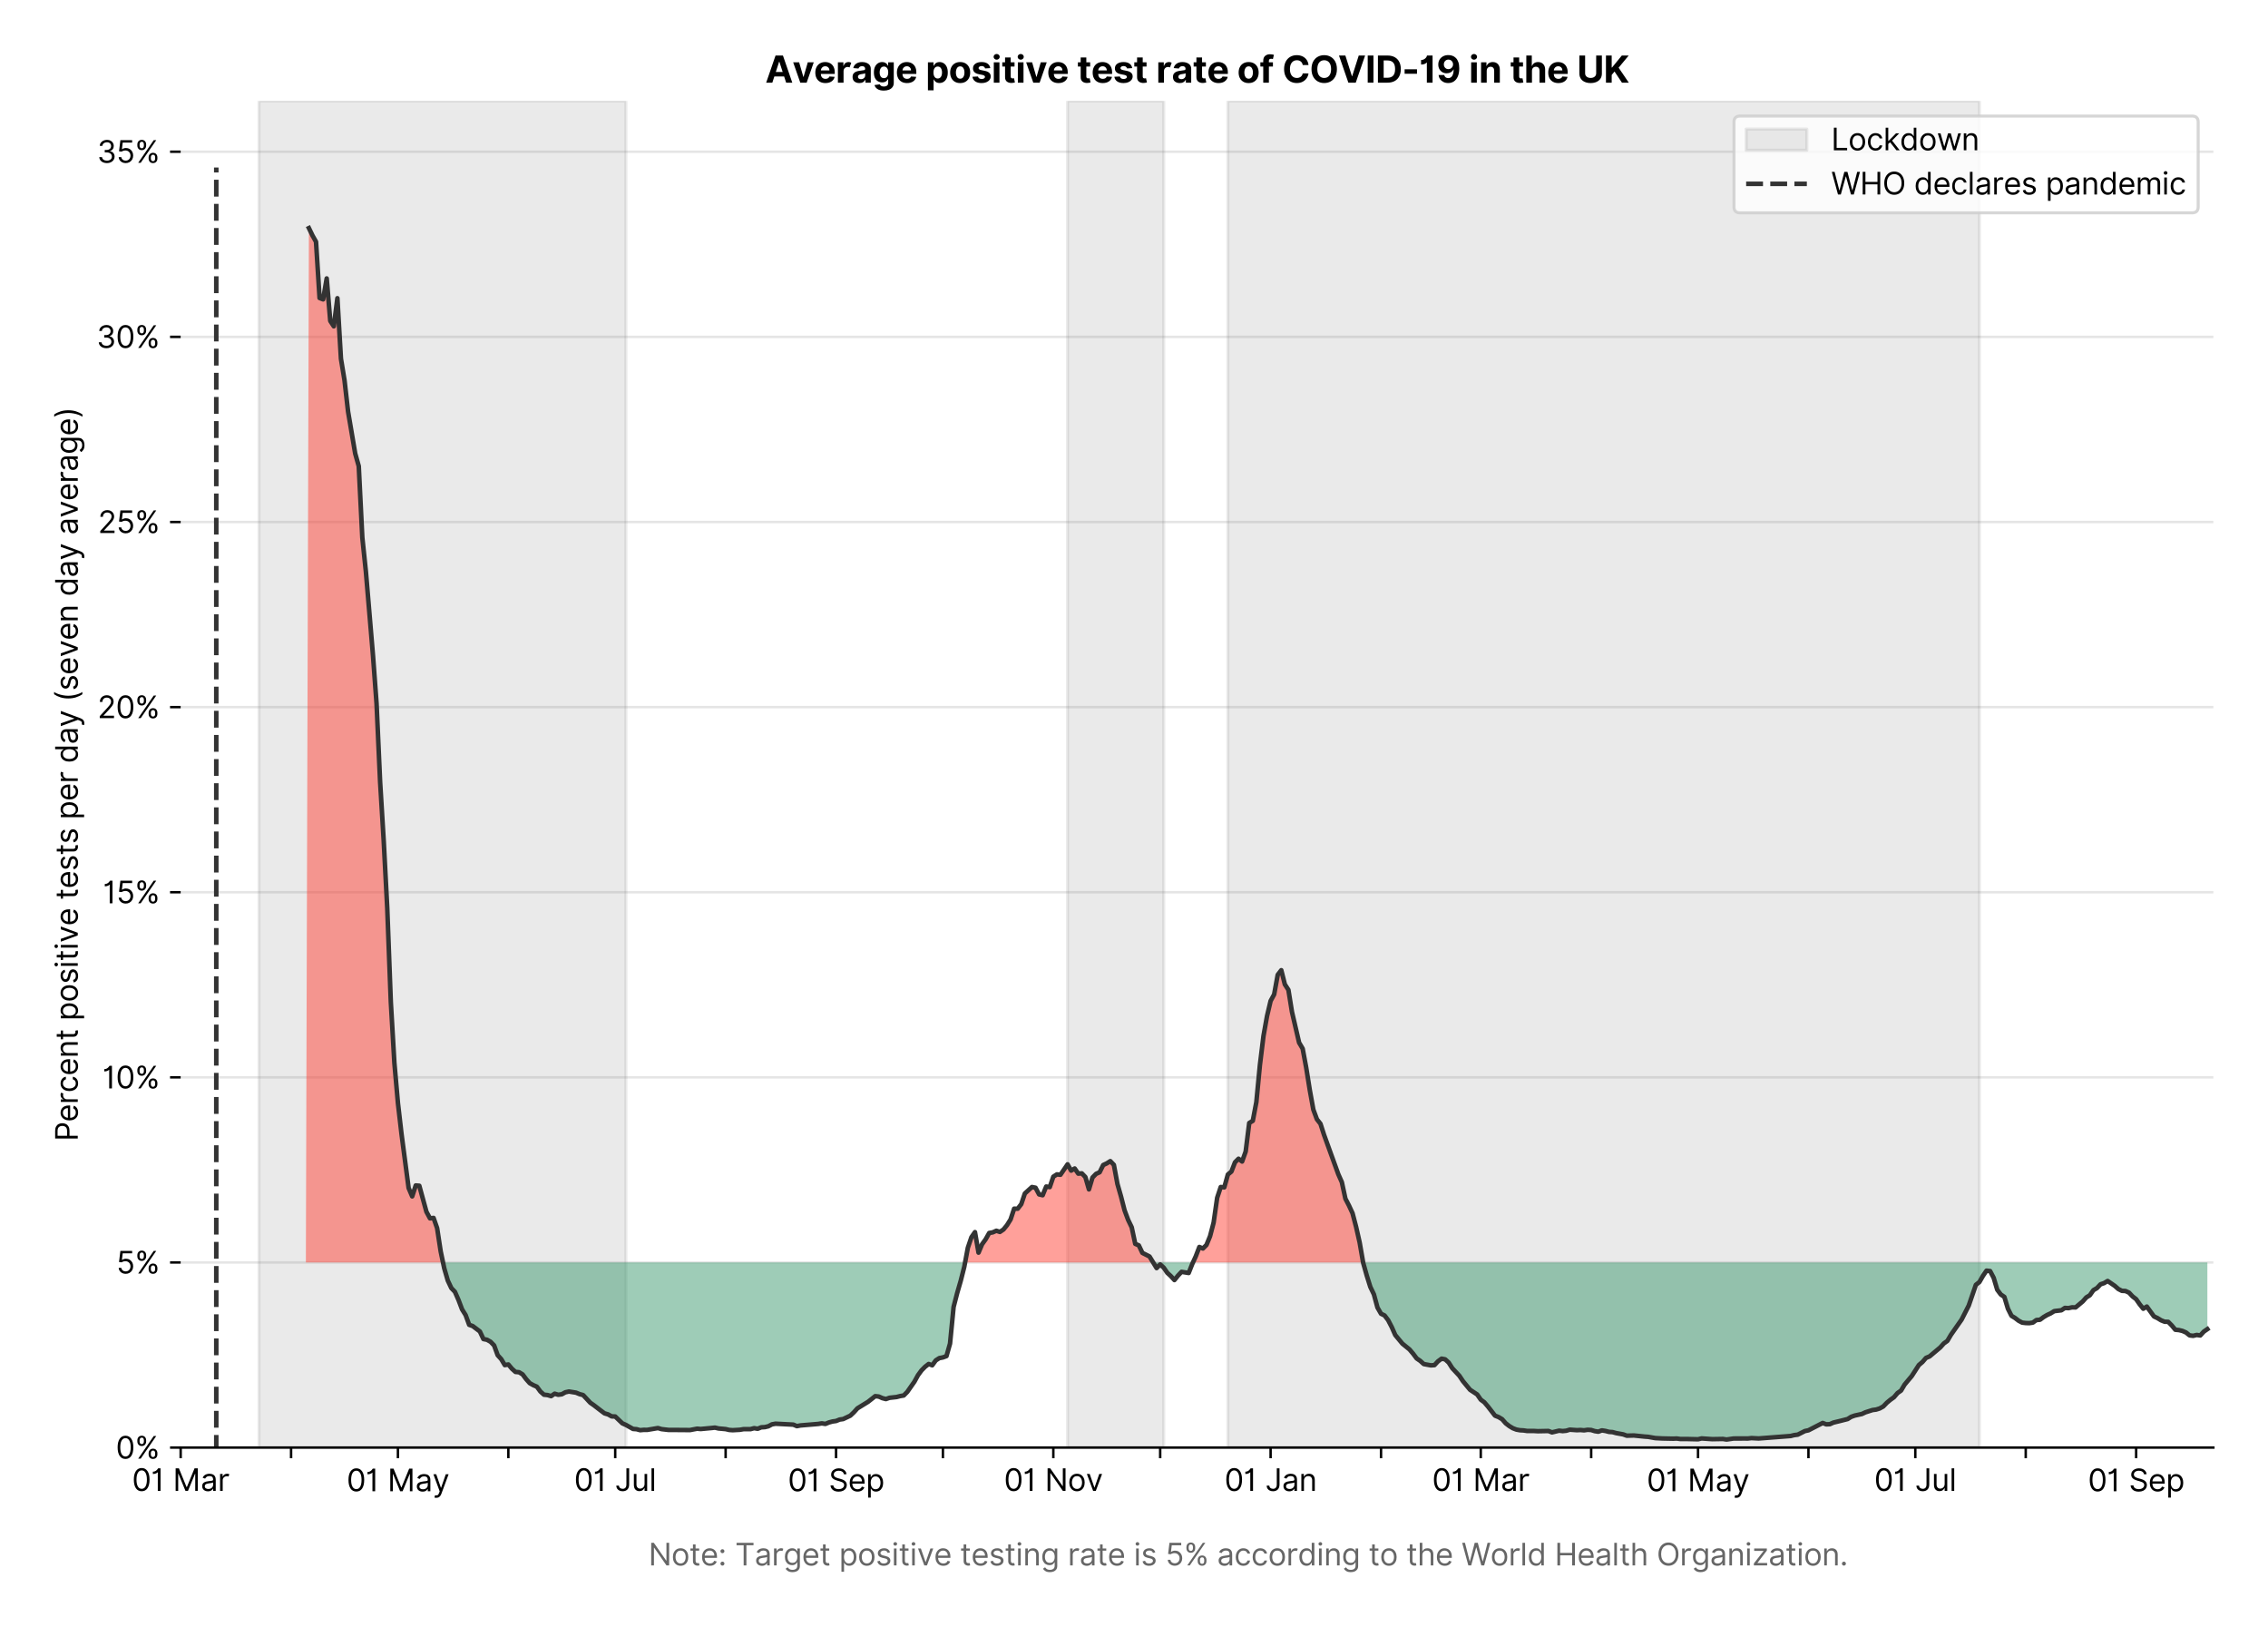 <?xml version="1.0" encoding="utf-8" standalone="no"?>
<!DOCTYPE svg PUBLIC "-//W3C//DTD SVG 1.1//EN"
  "http://www.w3.org/Graphics/SVG/1.1/DTD/svg11.dtd">
<svg version="1.1" viewBox="0 0 747.112 535.712" xmlns="http://www.w3.org/2000/svg" xmlns:xlink="http://www.w3.org/1999/xlink">
 <defs>
  <style type="text/css">*{stroke-linecap:butt;stroke-linejoin:round;}</style>
 </defs>
 <g id="figure_1">
  <g id="patch_1">
   <path d="M 0 535.712 
L 747.112 535.712 
L 747.112 0 
L 0 0 
z
" style="fill:#ffffff;"/>
  </g>
  <g id="axes_1">
   <g id="patch_2">
    <path d="M 59.513 476.745 
L 729.112 476.745 
L 729.112 33.225 
L 59.513 33.225 
z
" style="fill:#ffffff;"/>
   </g>
   <g id="matplotlib.axis_1">
    <g id="xtick_1">
     <g id="line2d_1">
      <defs>
       <path d="M 0 0 
L 0 3.5 
" id="m0eadb0e2eb" style="stroke:#000000;stroke-width:0.8;"/>
      </defs>
      <g>
       <use style="stroke:#000000;stroke-width:0.8;" x="59.513" xlink:href="#m0eadb0e2eb" y="476.745"/>
      </g>
     </g>
     <g id="text_1">
      <!-- 01 Mar -->
      <g transform="translate(43.476 491.018)scale(0.1 -0.1)">
       <defs>
        <path d="M 2000 -64 
Q 1230 -64 806 561 
Q 382 1186 382 2327 
Q 382 3459 809 4088 
Q 1236 4718 2000 4718 
Q 2764 4718 3191 4088 
Q 3618 3459 3618 2327 
Q 3618 1186 3194 561 
Q 2771 -64 2000 -64 
z
M 2000 436 
Q 2509 436 2791 927 
Q 3073 1418 3073 2327 
Q 3073 3234 2789 3730 
Q 2505 4227 2000 4227 
Q 1496 4227 1211 3730 
Q 927 3234 927 2327 
Q 927 1418 1210 927 
Q 1493 436 2000 436 
z
" id="Inter-Regular-30" transform="scale(0.016)"/>
        <path d="M 1973 4655 
L 1973 0 
L 1409 0 
L 1409 3836 
L 1373 3836 
Q 1341 3773 1209 3692 
Q 1077 3611 868 3551 
Q 659 3491 391 3491 
L 391 3964 
Q 661 3964 859 4061 
Q 1057 4159 1190 4291 
Q 1323 4423 1392 4529 
Q 1461 4636 1473 4655 
L 1973 4655 
z
" id="Inter-Regular-31" transform="scale(0.016)"/>
        <path id="Inter-Regular-20" transform="scale(0.016)"/>
        <path d="M 564 4655 
L 1236 4655 
L 2818 791 
L 2873 791 
L 4455 4655 
L 5127 4655 
L 5127 0 
L 4600 0 
L 4600 3536 
L 4555 3536 
L 3100 0 
L 2591 0 
L 1136 3536 
L 1091 3536 
L 1091 0 
L 564 0 
L 564 4655 
z
" id="Inter-Regular-4d" transform="scale(0.016)"/>
        <path d="M 1518 -82 
Q 1186 -82 916 44 
Q 646 170 486 410 
Q 327 650 327 991 
Q 327 1291 445 1478 
Q 564 1666 761 1773 
Q 959 1880 1199 1933 
Q 1439 1986 1682 2018 
Q 2000 2059 2199 2080 
Q 2398 2102 2490 2154 
Q 2582 2207 2582 2336 
L 2582 2355 
Q 2582 2691 2399 2877 
Q 2216 3064 1846 3064 
Q 1461 3064 1243 2895 
Q 1025 2727 936 2536 
L 427 2718 
Q 564 3036 792 3214 
Q 1021 3393 1292 3464 
Q 1564 3536 1827 3536 
Q 1996 3536 2215 3496 
Q 2434 3457 2640 3334 
Q 2846 3211 2982 2963 
Q 3118 2716 3118 2300 
L 3118 0 
L 2582 0 
L 2582 473 
L 2555 473 
Q 2500 359 2373 229 
Q 2246 100 2034 9 
Q 1823 -82 1518 -82 
z
M 1600 400 
Q 1918 400 2137 525 
Q 2357 650 2469 847 
Q 2582 1045 2582 1264 
L 2582 1755 
Q 2548 1714 2433 1681 
Q 2318 1648 2169 1624 
Q 2021 1600 1881 1583 
Q 1741 1566 1655 1555 
Q 1446 1527 1265 1467 
Q 1084 1407 974 1287 
Q 864 1168 864 964 
Q 864 684 1072 542 
Q 1280 400 1600 400 
z
" id="Inter-Regular-61" transform="scale(0.016)"/>
        <path d="M 491 0 
L 491 3491 
L 1009 3491 
L 1009 2964 
L 1046 2964 
Q 1139 3223 1389 3384 
Q 1639 3545 1955 3545 
Q 2100 3545 2209 3511 
Q 2318 3477 2400 3418 
L 2218 2964 
Q 2161 2993 2085 3010 
Q 2009 3027 1909 3027 
Q 1527 3027 1277 2794 
Q 1027 2561 1027 2209 
L 1027 0 
L 491 0 
z
" id="Inter-Regular-72" transform="scale(0.016)"/>
       </defs>
       <use xlink:href="#Inter-Regular-30"/>
       <use x="62.5" xlink:href="#Inter-Regular-31"/>
       <use x="106.676" xlink:href="#Inter-Regular-20"/>
       <use x="134.801" xlink:href="#Inter-Regular-4d"/>
       <use x="225.994" xlink:href="#Inter-Regular-61"/>
       <use x="282.386" xlink:href="#Inter-Regular-72"/>
      </g>
     </g>
    </g>
    <g id="xtick_2">
     <g id="line2d_2">
      <g>
       <use style="stroke:#000000;stroke-width:0.8;" x="95.886" xlink:href="#m0eadb0e2eb" y="476.745"/>
      </g>
     </g>
    </g>
    <g id="xtick_3">
     <g id="line2d_3">
      <g>
       <use style="stroke:#000000;stroke-width:0.8;" x="131.086" xlink:href="#m0eadb0e2eb" y="476.745"/>
      </g>
     </g>
     <g id="text_2">
      <!-- 01 May -->
      <g transform="translate(114.183 491.117)scale(0.1 -0.1)">
       <defs>
        <path d="M 818 -1355 
Q 682 -1355 575 -1333 
Q 468 -1311 427 -1291 
L 564 -818 
Q 857 -893 1053 -814 
Q 1250 -736 1391 -345 
L 1509 -18 
L 218 3491 
L 800 3491 
L 1764 709 
L 1800 709 
L 2764 3491 
L 3346 3491 
L 1846 -564 
Q 1550 -1355 818 -1355 
z
" id="Inter-Regular-79" transform="scale(0.016)"/>
       </defs>
       <use xlink:href="#Inter-Regular-30"/>
       <use x="62.5" xlink:href="#Inter-Regular-31"/>
       <use x="106.676" xlink:href="#Inter-Regular-20"/>
       <use x="134.801" xlink:href="#Inter-Regular-4d"/>
       <use x="225.994" xlink:href="#Inter-Regular-61"/>
       <use x="282.386" xlink:href="#Inter-Regular-79"/>
      </g>
     </g>
    </g>
    <g id="xtick_4">
     <g id="line2d_4">
      <g>
       <use style="stroke:#000000;stroke-width:0.8;" x="167.46" xlink:href="#m0eadb0e2eb" y="476.745"/>
      </g>
     </g>
    </g>
    <g id="xtick_5">
     <g id="line2d_5">
      <g>
       <use style="stroke:#000000;stroke-width:0.8;" x="202.66" xlink:href="#m0eadb0e2eb" y="476.745"/>
      </g>
     </g>
     <g id="text_3">
      <!-- 01 Jul -->
      <g transform="translate(189.116 491.018)scale(0.1 -0.1)">
       <defs>
        <path d="M 2346 4655 
L 2909 4655 
L 2909 1327 
Q 2909 657 2549 296 
Q 2189 -64 1582 -64 
Q 1200 -64 902 76 
Q 605 216 434 475 
Q 264 734 264 1091 
L 818 1091 
Q 818 795 1034 615 
Q 1250 436 1582 436 
Q 1948 436 2147 664 
Q 2346 893 2346 1327 
L 2346 4655 
z
" id="Inter-Regular-4a" transform="scale(0.016)"/>
        <path d="M 2691 1427 
L 2691 3491 
L 3227 3491 
L 3227 0 
L 2691 0 
L 2691 591 
L 2655 591 
Q 2532 325 2273 140 
Q 2014 -45 1618 -45 
Q 1127 -45 809 280 
Q 491 605 491 1273 
L 491 3491 
L 1027 3491 
L 1027 1309 
Q 1027 927 1242 700 
Q 1457 473 1791 473 
Q 1991 473 2199 575 
Q 2407 677 2549 888 
Q 2691 1100 2691 1427 
z
" id="Inter-Regular-75" transform="scale(0.016)"/>
        <path d="M 1027 4655 
L 1027 0 
L 491 0 
L 491 4655 
L 1027 4655 
z
" id="Inter-Regular-6c" transform="scale(0.016)"/>
       </defs>
       <use xlink:href="#Inter-Regular-30"/>
       <use x="62.5" xlink:href="#Inter-Regular-31"/>
       <use x="106.676" xlink:href="#Inter-Regular-20"/>
       <use x="134.801" xlink:href="#Inter-Regular-4a"/>
       <use x="189.063" xlink:href="#Inter-Regular-75"/>
       <use x="247.159" xlink:href="#Inter-Regular-6c"/>
      </g>
     </g>
    </g>
    <g id="xtick_6">
     <g id="line2d_6">
      <g>
       <use style="stroke:#000000;stroke-width:0.8;" x="239.034" xlink:href="#m0eadb0e2eb" y="476.745"/>
      </g>
     </g>
    </g>
    <g id="xtick_7">
     <g id="line2d_7">
      <g>
       <use style="stroke:#000000;stroke-width:0.8;" x="275.407" xlink:href="#m0eadb0e2eb" y="476.745"/>
      </g>
     </g>
     <g id="text_4">
      <!-- 01 Sep -->
      <g transform="translate(259.52 491.117)scale(0.1 -0.1)">
       <defs>
        <path d="M 3109 3491 
Q 3068 3836 2777 4027 
Q 2486 4218 2064 4218 
Q 1600 4218 1318 3999 
Q 1036 3780 1036 3445 
Q 1036 3195 1189 3042 
Q 1343 2889 1553 2803 
Q 1764 2718 1936 2673 
L 2409 2545 
Q 2591 2498 2815 2414 
Q 3039 2330 3244 2185 
Q 3450 2041 3584 1816 
Q 3718 1591 3718 1264 
Q 3718 886 3521 581 
Q 3325 277 2949 97 
Q 2573 -82 2036 -82 
Q 1286 -82 845 272 
Q 405 627 364 1200 
L 946 1200 
Q 968 936 1124 764 
Q 1280 593 1519 510 
Q 1759 427 2036 427 
Q 2359 427 2616 533 
Q 2873 639 3023 828 
Q 3173 1018 3173 1273 
Q 3173 1505 3043 1650 
Q 2914 1795 2702 1886 
Q 2491 1977 2246 2045 
L 1673 2209 
Q 1127 2366 809 2657 
Q 491 2948 491 3418 
Q 491 3809 703 4101 
Q 916 4393 1276 4555 
Q 1636 4718 2082 4718 
Q 2532 4718 2882 4558 
Q 3232 4398 3437 4120 
Q 3643 3843 3655 3491 
L 3109 3491 
z
" id="Inter-Regular-53" transform="scale(0.016)"/>
        <path d="M 1955 -73 
Q 1450 -73 1085 151 
Q 721 375 524 778 
Q 327 1182 327 1718 
Q 327 2255 524 2665 
Q 721 3075 1074 3305 
Q 1427 3536 1900 3536 
Q 2173 3536 2439 3445 
Q 2705 3355 2923 3151 
Q 3141 2948 3270 2614 
Q 3400 2280 3400 1791 
L 3400 1564 
L 866 1564 
Q 884 1005 1183 707 
Q 1482 409 1955 409 
Q 2271 409 2498 545 
Q 2725 682 2827 955 
L 3346 809 
Q 3223 414 2854 170 
Q 2486 -73 1955 -73 
z
M 866 2027 
L 2855 2027 
Q 2855 2470 2595 2762 
Q 2336 3055 1900 3055 
Q 1593 3055 1368 2911 
Q 1143 2768 1013 2533 
Q 884 2298 866 2027 
z
" id="Inter-Regular-65" transform="scale(0.016)"/>
        <path d="M 491 -1309 
L 491 3491 
L 1009 3491 
L 1009 2936 
L 1073 2936 
Q 1132 3027 1237 3169 
Q 1343 3311 1542 3423 
Q 1741 3536 2082 3536 
Q 2523 3536 2859 3315 
Q 3196 3095 3384 2690 
Q 3573 2286 3573 1736 
Q 3573 1182 3384 776 
Q 3196 370 2861 148 
Q 2527 -73 2091 -73 
Q 1755 -73 1552 39 
Q 1350 152 1241 296 
Q 1132 441 1073 536 
L 1027 536 
L 1027 -1309 
L 491 -1309 
z
M 1018 1745 
Q 1018 1152 1276 780 
Q 1534 409 2018 409 
Q 2355 409 2581 587 
Q 2807 766 2921 1069 
Q 3036 1373 3036 1745 
Q 3036 2114 2923 2410 
Q 2811 2707 2585 2881 
Q 2359 3055 2018 3055 
Q 1527 3055 1272 2693 
Q 1018 2332 1018 1745 
z
" id="Inter-Regular-70" transform="scale(0.016)"/>
       </defs>
       <use xlink:href="#Inter-Regular-30"/>
       <use x="62.5" xlink:href="#Inter-Regular-31"/>
       <use x="106.676" xlink:href="#Inter-Regular-20"/>
       <use x="134.801" xlink:href="#Inter-Regular-53"/>
       <use x="198.58" xlink:href="#Inter-Regular-65"/>
       <use x="256.818" xlink:href="#Inter-Regular-70"/>
      </g>
     </g>
    </g>
    <g id="xtick_8">
     <g id="line2d_8">
      <g>
       <use style="stroke:#000000;stroke-width:0.8;" x="310.608" xlink:href="#m0eadb0e2eb" y="476.745"/>
      </g>
     </g>
    </g>
    <g id="xtick_9">
     <g id="line2d_9">
      <g>
       <use style="stroke:#000000;stroke-width:0.8;" x="346.981" xlink:href="#m0eadb0e2eb" y="476.745"/>
      </g>
     </g>
     <g id="text_5">
      <!-- 01 Nov -->
      <g transform="translate(330.71 491.018)scale(0.1 -0.1)">
       <defs>
        <path d="M 4255 4655 
L 4255 0 
L 3709 0 
L 1173 3655 
L 1127 3655 
L 1127 0 
L 564 0 
L 564 4655 
L 1109 4655 
L 3655 991 
L 3700 991 
L 3700 4655 
L 4255 4655 
z
" id="Inter-Regular-4e" transform="scale(0.016)"/>
        <path d="M 1909 -73 
Q 1436 -73 1080 152 
Q 725 377 526 781 
Q 327 1186 327 1727 
Q 327 2273 526 2679 
Q 725 3086 1080 3311 
Q 1436 3536 1909 3536 
Q 2382 3536 2737 3311 
Q 3093 3086 3292 2679 
Q 3491 2273 3491 1727 
Q 3491 1186 3292 781 
Q 3093 377 2737 152 
Q 2382 -73 1909 -73 
z
M 1909 409 
Q 2268 409 2500 593 
Q 2732 777 2843 1077 
Q 2955 1377 2955 1727 
Q 2955 2077 2843 2379 
Q 2732 2682 2500 2868 
Q 2268 3055 1909 3055 
Q 1550 3055 1318 2868 
Q 1086 2682 975 2379 
Q 864 2077 864 1727 
Q 864 1377 975 1077 
Q 1086 777 1318 593 
Q 1550 409 1909 409 
z
" id="Inter-Regular-6f" transform="scale(0.016)"/>
        <path d="M 3346 3491 
L 2055 0 
L 1509 0 
L 218 3491 
L 800 3491 
L 1764 709 
L 1800 709 
L 2764 3491 
L 3346 3491 
z
" id="Inter-Regular-76" transform="scale(0.016)"/>
       </defs>
       <use xlink:href="#Inter-Regular-30"/>
       <use x="62.5" xlink:href="#Inter-Regular-31"/>
       <use x="106.676" xlink:href="#Inter-Regular-20"/>
       <use x="134.801" xlink:href="#Inter-Regular-4e"/>
       <use x="210.085" xlink:href="#Inter-Regular-6f"/>
       <use x="269.744" xlink:href="#Inter-Regular-76"/>
      </g>
     </g>
    </g>
    <g id="xtick_10">
     <g id="line2d_10">
      <g>
       <use style="stroke:#000000;stroke-width:0.8;" x="382.182" xlink:href="#m0eadb0e2eb" y="476.745"/>
      </g>
     </g>
    </g>
    <g id="xtick_11">
     <g id="line2d_11">
      <g>
       <use style="stroke:#000000;stroke-width:0.8;" x="418.555" xlink:href="#m0eadb0e2eb" y="476.745"/>
      </g>
     </g>
     <g id="text_6">
      <!-- 01 Jan -->
      <g transform="translate(403.356 491.018)scale(0.1 -0.1)">
       <defs>
        <path d="M 1027 2100 
L 1027 0 
L 491 0 
L 491 3491 
L 1009 3491 
L 1009 2945 
L 1055 2945 
Q 1177 3211 1427 3373 
Q 1677 3536 2073 3536 
Q 2602 3536 2928 3211 
Q 3255 2886 3255 2218 
L 3255 0 
L 2718 0 
L 2718 2182 
Q 2718 2593 2504 2824 
Q 2291 3055 1918 3055 
Q 1534 3055 1280 2806 
Q 1027 2557 1027 2100 
z
" id="Inter-Regular-6e" transform="scale(0.016)"/>
       </defs>
       <use xlink:href="#Inter-Regular-30"/>
       <use x="62.5" xlink:href="#Inter-Regular-31"/>
       <use x="106.676" xlink:href="#Inter-Regular-20"/>
       <use x="134.801" xlink:href="#Inter-Regular-4a"/>
       <use x="189.063" xlink:href="#Inter-Regular-61"/>
       <use x="245.455" xlink:href="#Inter-Regular-6e"/>
      </g>
     </g>
    </g>
    <g id="xtick_12">
     <g id="line2d_12">
      <g>
       <use style="stroke:#000000;stroke-width:0.8;" x="454.929" xlink:href="#m0eadb0e2eb" y="476.745"/>
      </g>
     </g>
    </g>
    <g id="xtick_13">
     <g id="line2d_13">
      <g>
       <use style="stroke:#000000;stroke-width:0.8;" x="487.782" xlink:href="#m0eadb0e2eb" y="476.745"/>
      </g>
     </g>
     <g id="text_7">
      <!-- 01 Mar -->
      <g transform="translate(471.746 491.018)scale(0.1 -0.1)">
       <use xlink:href="#Inter-Regular-30"/>
       <use x="62.5" xlink:href="#Inter-Regular-31"/>
       <use x="106.676" xlink:href="#Inter-Regular-20"/>
       <use x="134.801" xlink:href="#Inter-Regular-4d"/>
       <use x="225.994" xlink:href="#Inter-Regular-61"/>
       <use x="282.386" xlink:href="#Inter-Regular-72"/>
      </g>
     </g>
    </g>
    <g id="xtick_14">
     <g id="line2d_14">
      <g>
       <use style="stroke:#000000;stroke-width:0.8;" x="524.156" xlink:href="#m0eadb0e2eb" y="476.745"/>
      </g>
     </g>
    </g>
    <g id="xtick_15">
     <g id="line2d_15">
      <g>
       <use style="stroke:#000000;stroke-width:0.8;" x="559.356" xlink:href="#m0eadb0e2eb" y="476.745"/>
      </g>
     </g>
     <g id="text_8">
      <!-- 01 May -->
      <g transform="translate(542.453 491.117)scale(0.1 -0.1)">
       <use xlink:href="#Inter-Regular-30"/>
       <use x="62.5" xlink:href="#Inter-Regular-31"/>
       <use x="106.676" xlink:href="#Inter-Regular-20"/>
       <use x="134.801" xlink:href="#Inter-Regular-4d"/>
       <use x="225.994" xlink:href="#Inter-Regular-61"/>
       <use x="282.386" xlink:href="#Inter-Regular-79"/>
      </g>
     </g>
    </g>
    <g id="xtick_16">
     <g id="line2d_16">
      <g>
       <use style="stroke:#000000;stroke-width:0.8;" x="595.73" xlink:href="#m0eadb0e2eb" y="476.745"/>
      </g>
     </g>
    </g>
    <g id="xtick_17">
     <g id="line2d_17">
      <g>
       <use style="stroke:#000000;stroke-width:0.8;" x="630.93" xlink:href="#m0eadb0e2eb" y="476.745"/>
      </g>
     </g>
     <g id="text_9">
      <!-- 01 Jul -->
      <g transform="translate(617.386 491.018)scale(0.1 -0.1)">
       <use xlink:href="#Inter-Regular-30"/>
       <use x="62.5" xlink:href="#Inter-Regular-31"/>
       <use x="106.676" xlink:href="#Inter-Regular-20"/>
       <use x="134.801" xlink:href="#Inter-Regular-4a"/>
       <use x="189.063" xlink:href="#Inter-Regular-75"/>
       <use x="247.159" xlink:href="#Inter-Regular-6c"/>
      </g>
     </g>
    </g>
    <g id="xtick_18">
     <g id="line2d_18">
      <g>
       <use style="stroke:#000000;stroke-width:0.8;" x="667.304" xlink:href="#m0eadb0e2eb" y="476.745"/>
      </g>
     </g>
    </g>
    <g id="xtick_19">
     <g id="line2d_19">
      <g>
       <use style="stroke:#000000;stroke-width:0.8;" x="703.677" xlink:href="#m0eadb0e2eb" y="476.745"/>
      </g>
     </g>
     <g id="text_10">
      <!-- 01 Sep -->
      <g transform="translate(687.79 491.117)scale(0.1 -0.1)">
       <use xlink:href="#Inter-Regular-30"/>
       <use x="62.5" xlink:href="#Inter-Regular-31"/>
       <use x="106.676" xlink:href="#Inter-Regular-20"/>
       <use x="134.801" xlink:href="#Inter-Regular-53"/>
       <use x="198.58" xlink:href="#Inter-Regular-65"/>
       <use x="256.818" xlink:href="#Inter-Regular-70"/>
      </g>
     </g>
    </g>
    <g id="text_11">
     <!--  -->
     <g style="fill:#666666;" transform="translate(394.312 504.507)scale(0.1 -0.1)"/>
     <!--             Note: Target positive testing rate is 5% according to the World Health Organization. -->
     <g style="fill:#666666;" transform="translate(179.866 515.553)scale(0.1 -0.1)">
      <defs>
       <path d="M 2009 3491 
L 2009 3036 
L 1264 3036 
L 1264 1000 
Q 1264 773 1331 660 
Q 1398 548 1503 510 
Q 1609 473 1727 473 
Q 1816 473 1873 483 
Q 1930 493 1964 500 
L 2073 18 
Q 2018 -2 1920 -23 
Q 1823 -45 1673 -45 
Q 1446 -45 1228 52 
Q 1011 150 869 350 
Q 727 550 727 855 
L 727 3036 
L 200 3036 
L 200 3491 
L 727 3491 
L 727 4327 
L 1264 4327 
L 1264 3491 
L 2009 3491 
z
" id="Inter-Regular-74" transform="scale(0.016)"/>
       <path d="M 882 -36 
Q 714 -36 593 84 
Q 473 205 473 373 
Q 473 541 593 661 
Q 714 782 882 782 
Q 1050 782 1170 661 
Q 1291 541 1291 373 
Q 1291 205 1170 84 
Q 1050 -36 882 -36 
z
M 882 2524 
Q 714 2524 593 2644 
Q 473 2765 473 2933 
Q 473 3101 593 3221 
Q 714 3342 882 3342 
Q 1050 3342 1170 3221 
Q 1291 3101 1291 2933 
Q 1291 2765 1170 2644 
Q 1050 2524 882 2524 
z
" id="Inter-Regular-3a" transform="scale(0.016)"/>
       <path d="M 309 4155 
L 309 4655 
L 3800 4655 
L 3800 4155 
L 2336 4155 
L 2336 0 
L 1773 0 
L 1773 4155 
L 309 4155 
z
" id="Inter-Regular-54" transform="scale(0.016)"/>
       <path d="M 1900 -1382 
Q 1316 -1382 976 -1169 
Q 636 -957 473 -682 
L 900 -382 
Q 973 -477 1084 -601 
Q 1196 -725 1390 -817 
Q 1584 -909 1900 -909 
Q 2323 -909 2598 -704 
Q 2873 -500 2873 -64 
L 2873 645 
L 2827 645 
Q 2768 550 2660 410 
Q 2552 270 2351 162 
Q 2150 55 1809 55 
Q 1386 55 1051 255 
Q 716 455 521 836 
Q 327 1218 327 1764 
Q 327 2300 516 2699 
Q 705 3098 1041 3317 
Q 1377 3536 1818 3536 
Q 2159 3536 2360 3423 
Q 2561 3311 2669 3169 
Q 2777 3027 2836 2936 
L 2891 2936 
L 2891 3491 
L 3409 3491 
L 3409 -100 
Q 3409 -550 3205 -833 
Q 3002 -1116 2660 -1249 
Q 2318 -1382 1900 -1382 
z
M 1882 536 
Q 2366 536 2624 864 
Q 2882 1193 2882 1773 
Q 2882 2339 2627 2697 
Q 2373 3055 1882 3055 
Q 1541 3055 1315 2882 
Q 1089 2709 976 2418 
Q 864 2127 864 1773 
Q 864 1227 1120 881 
Q 1377 536 1882 536 
z
" id="Inter-Regular-67" transform="scale(0.016)"/>
       <path d="M 2964 2709 
L 2482 2573 
Q 2411 2755 2245 2914 
Q 2080 3073 1727 3073 
Q 1407 3073 1194 2926 
Q 982 2780 982 2555 
Q 982 2355 1127 2239 
Q 1273 2123 1582 2045 
L 2100 1918 
Q 3027 1691 3027 973 
Q 3027 673 2855 436 
Q 2684 200 2377 63 
Q 2071 -73 1664 -73 
Q 1130 -73 780 159 
Q 430 391 336 836 
L 846 964 
Q 989 400 1655 400 
Q 2030 400 2251 560 
Q 2473 720 2473 945 
Q 2473 1316 1955 1436 
L 1373 1573 
Q 893 1686 669 1926 
Q 446 2166 446 2527 
Q 446 2823 613 3050 
Q 780 3277 1069 3406 
Q 1359 3536 1727 3536 
Q 2246 3536 2542 3309 
Q 2839 3082 2964 2709 
z
" id="Inter-Regular-73" transform="scale(0.016)"/>
       <path d="M 491 0 
L 491 3491 
L 1027 3491 
L 1027 0 
L 491 0 
z
M 764 4073 
Q 607 4073 494 4179 
Q 382 4286 382 4436 
Q 382 4586 494 4693 
Q 607 4800 764 4800 
Q 921 4800 1033 4693 
Q 1146 4586 1146 4436 
Q 1146 4286 1033 4179 
Q 921 4073 764 4073 
z
" id="Inter-Regular-69" transform="scale(0.016)"/>
       <path d="M 1936 -64 
Q 1536 -64 1216 95 
Q 896 255 702 532 
Q 509 809 491 1164 
L 1036 1164 
Q 1068 848 1324 642 
Q 1580 436 1936 436 
Q 2223 436 2447 570 
Q 2671 705 2799 940 
Q 2927 1175 2927 1473 
Q 2927 1777 2794 2017 
Q 2661 2257 2429 2395 
Q 2198 2534 1900 2536 
Q 1686 2539 1461 2472 
Q 1236 2405 1091 2300 
L 564 2364 
L 846 4655 
L 3264 4655 
L 3264 4155 
L 1318 4155 
L 1155 2782 
L 1182 2782 
Q 1325 2895 1541 2970 
Q 1757 3045 1991 3045 
Q 2418 3045 2753 2842 
Q 3089 2639 3281 2286 
Q 3473 1934 3473 1482 
Q 3473 1036 3274 687 
Q 3075 339 2727 137 
Q 2380 -64 1936 -64 
z
" id="Inter-Regular-35" transform="scale(0.016)"/>
       <path d="M 2855 873 
L 2855 1118 
Q 2855 1373 2960 1585 
Q 3066 1798 3269 1926 
Q 3473 2055 3764 2055 
Q 4059 2055 4259 1926 
Q 4459 1798 4561 1585 
Q 4664 1373 4664 1118 
L 4664 873 
Q 4664 618 4560 405 
Q 4457 193 4256 64 
Q 4055 -64 3764 -64 
Q 3468 -64 3266 64 
Q 3064 193 2959 405 
Q 2855 618 2855 873 
z
M 536 3536 
L 536 3782 
Q 536 4036 642 4248 
Q 748 4461 951 4589 
Q 1155 4718 1446 4718 
Q 1741 4718 1941 4589 
Q 2141 4461 2243 4248 
Q 2346 4036 2346 3782 
L 2346 3536 
Q 2346 3282 2242 3069 
Q 2139 2857 1937 2728 
Q 1736 2600 1446 2600 
Q 1150 2600 948 2728 
Q 746 2857 641 3069 
Q 536 3282 536 3536 
z
M 709 0 
L 3909 4655 
L 4427 4655 
L 1227 0 
L 709 0 
z
M 3318 1118 
L 3318 873 
Q 3318 661 3418 494 
Q 3518 327 3764 327 
Q 4002 327 4101 494 
Q 4200 661 4200 873 
L 4200 1118 
Q 4200 1330 4104 1497 
Q 4009 1664 3764 1664 
Q 3525 1664 3421 1497 
Q 3318 1330 3318 1118 
z
M 1000 3782 
L 1000 3536 
Q 1000 3325 1100 3158 
Q 1200 2991 1446 2991 
Q 1684 2991 1783 3158 
Q 1882 3325 1882 3536 
L 1882 3782 
Q 1882 3993 1786 4160 
Q 1691 4327 1446 4327 
Q 1207 4327 1103 4160 
Q 1000 3993 1000 3782 
z
" id="Inter-Regular-25" transform="scale(0.016)"/>
       <path d="M 1909 -73 
Q 1418 -73 1063 159 
Q 709 391 518 798 
Q 327 1205 327 1727 
Q 327 2259 524 2667 
Q 721 3075 1074 3305 
Q 1427 3536 1900 3536 
Q 2268 3536 2563 3400 
Q 2859 3264 3047 3018 
Q 3236 2773 3282 2445 
L 2746 2445 
Q 2684 2684 2474 2869 
Q 2264 3055 1909 3055 
Q 1439 3055 1151 2697 
Q 864 2339 864 1745 
Q 864 1139 1148 774 
Q 1432 409 1909 409 
Q 2223 409 2447 570 
Q 2671 732 2746 1018 
L 3282 1018 
Q 3236 709 3058 462 
Q 2880 216 2588 71 
Q 2296 -73 1909 -73 
z
" id="Inter-Regular-63" transform="scale(0.016)"/>
       <path d="M 1809 -73 
Q 1373 -73 1039 148 
Q 705 370 516 776 
Q 327 1182 327 1736 
Q 327 2286 516 2690 
Q 705 3095 1041 3315 
Q 1377 3536 1818 3536 
Q 2159 3536 2358 3423 
Q 2557 3311 2662 3169 
Q 2768 3027 2827 2936 
L 2873 2936 
L 2873 4655 
L 3409 4655 
L 3409 0 
L 2891 0 
L 2891 536 
L 2827 536 
Q 2768 441 2659 296 
Q 2550 152 2348 39 
Q 2146 -73 1809 -73 
z
M 1882 409 
Q 2366 409 2624 780 
Q 2882 1152 2882 1745 
Q 2882 2332 2627 2693 
Q 2373 3055 1882 3055 
Q 1541 3055 1315 2881 
Q 1089 2707 976 2410 
Q 864 2114 864 1745 
Q 864 1373 978 1069 
Q 1093 766 1319 587 
Q 1546 409 1882 409 
z
" id="Inter-Regular-64" transform="scale(0.016)"/>
       <path d="M 1027 2100 
L 1027 0 
L 491 0 
L 491 4655 
L 1027 4655 
L 1027 2945 
L 1073 2945 
Q 1196 3216 1442 3376 
Q 1689 3536 2100 3536 
Q 2636 3536 2963 3213 
Q 3291 2891 3291 2218 
L 3291 0 
L 2755 0 
L 2755 2182 
Q 2755 2598 2540 2826 
Q 2325 3055 1946 3055 
Q 1548 3055 1287 2806 
Q 1027 2557 1027 2100 
z
" id="Inter-Regular-68" transform="scale(0.016)"/>
       <path d="M 1409 0 
L 136 4655 
L 709 4655 
L 1682 864 
L 1727 864 
L 2718 4655 
L 3355 4655 
L 4346 864 
L 4391 864 
L 5364 4655 
L 5936 4655 
L 4664 0 
L 4082 0 
L 3055 3709 
L 3018 3709 
L 1991 0 
L 1409 0 
z
" id="Inter-Regular-57" transform="scale(0.016)"/>
       <path d="M 564 0 
L 564 4655 
L 1127 4655 
L 1127 2582 
L 3609 2582 
L 3609 4655 
L 4173 4655 
L 4173 0 
L 3609 0 
L 3609 2082 
L 1127 2082 
L 1127 0 
L 564 0 
z
" id="Inter-Regular-48" transform="scale(0.016)"/>
       <path d="M 4491 2327 
Q 4491 1591 4225 1054 
Q 3959 518 3495 227 
Q 3032 -64 2436 -64 
Q 1841 -64 1377 227 
Q 914 518 648 1054 
Q 382 1591 382 2327 
Q 382 3064 648 3600 
Q 914 4136 1377 4427 
Q 1841 4718 2436 4718 
Q 3032 4718 3495 4427 
Q 3959 4136 4225 3600 
Q 4491 3064 4491 2327 
z
M 3946 2327 
Q 3946 2932 3744 3348 
Q 3543 3764 3201 3977 
Q 2859 4191 2436 4191 
Q 2014 4191 1672 3977 
Q 1330 3764 1128 3348 
Q 927 2932 927 2327 
Q 927 1723 1128 1307 
Q 1330 891 1672 677 
Q 2014 464 2436 464 
Q 2859 464 3201 677 
Q 3543 891 3744 1307 
Q 3946 1723 3946 2327 
z
" id="Inter-Regular-4f" transform="scale(0.016)"/>
       <path d="M 391 0 
L 391 409 
L 2373 2955 
L 2373 2991 
L 455 2991 
L 455 3491 
L 3064 3491 
L 3064 3064 
L 1136 536 
L 1136 500 
L 3127 500 
L 3127 0 
L 391 0 
z
" id="Inter-Regular-7a" transform="scale(0.016)"/>
       <path d="M 882 -36 
Q 714 -36 593 84 
Q 473 205 473 373 
Q 473 541 593 661 
Q 714 782 882 782 
Q 1050 782 1170 661 
Q 1291 541 1291 373 
Q 1291 205 1170 84 
Q 1050 -36 882 -36 
z
" id="Inter-Regular-2e" transform="scale(0.016)"/>
      </defs>
      <use xlink:href="#Inter-Regular-20"/>
      <use x="28.125" xlink:href="#Inter-Regular-20"/>
      <use x="56.25" xlink:href="#Inter-Regular-20"/>
      <use x="84.375" xlink:href="#Inter-Regular-20"/>
      <use x="112.5" xlink:href="#Inter-Regular-20"/>
      <use x="140.625" xlink:href="#Inter-Regular-20"/>
      <use x="168.75" xlink:href="#Inter-Regular-20"/>
      <use x="196.875" xlink:href="#Inter-Regular-20"/>
      <use x="225" xlink:href="#Inter-Regular-20"/>
      <use x="253.125" xlink:href="#Inter-Regular-20"/>
      <use x="281.25" xlink:href="#Inter-Regular-20"/>
      <use x="309.375" xlink:href="#Inter-Regular-20"/>
      <use x="337.5" xlink:href="#Inter-Regular-4e"/>
      <use x="412.784" xlink:href="#Inter-Regular-6f"/>
      <use x="472.443" xlink:href="#Inter-Regular-74"/>
      <use x="508.807" xlink:href="#Inter-Regular-65"/>
      <use x="567.046" xlink:href="#Inter-Regular-3a"/>
      <use x="594.602" xlink:href="#Inter-Regular-20"/>
      <use x="622.727" xlink:href="#Inter-Regular-54"/>
      <use x="686.932" xlink:href="#Inter-Regular-61"/>
      <use x="743.324" xlink:href="#Inter-Regular-72"/>
      <use x="781.676" xlink:href="#Inter-Regular-67"/>
      <use x="842.614" xlink:href="#Inter-Regular-65"/>
      <use x="900.852" xlink:href="#Inter-Regular-74"/>
      <use x="937.216" xlink:href="#Inter-Regular-20"/>
      <use x="965.341" xlink:href="#Inter-Regular-70"/>
      <use x="1026.279" xlink:href="#Inter-Regular-6f"/>
      <use x="1085.938" xlink:href="#Inter-Regular-73"/>
      <use x="1138.21" xlink:href="#Inter-Regular-69"/>
      <use x="1161.932" xlink:href="#Inter-Regular-74"/>
      <use x="1198.296" xlink:href="#Inter-Regular-69"/>
      <use x="1222.017" xlink:href="#Inter-Regular-76"/>
      <use x="1277.699" xlink:href="#Inter-Regular-65"/>
      <use x="1335.938" xlink:href="#Inter-Regular-20"/>
      <use x="1364.063" xlink:href="#Inter-Regular-74"/>
      <use x="1400.426" xlink:href="#Inter-Regular-65"/>
      <use x="1458.665" xlink:href="#Inter-Regular-73"/>
      <use x="1510.938" xlink:href="#Inter-Regular-74"/>
      <use x="1547.301" xlink:href="#Inter-Regular-69"/>
      <use x="1571.023" xlink:href="#Inter-Regular-6e"/>
      <use x="1629.546" xlink:href="#Inter-Regular-67"/>
      <use x="1690.483" xlink:href="#Inter-Regular-20"/>
      <use x="1718.608" xlink:href="#Inter-Regular-72"/>
      <use x="1756.96" xlink:href="#Inter-Regular-61"/>
      <use x="1813.353" xlink:href="#Inter-Regular-74"/>
      <use x="1849.716" xlink:href="#Inter-Regular-65"/>
      <use x="1907.955" xlink:href="#Inter-Regular-20"/>
      <use x="1936.08" xlink:href="#Inter-Regular-69"/>
      <use x="1959.801" xlink:href="#Inter-Regular-73"/>
      <use x="2012.074" xlink:href="#Inter-Regular-20"/>
      <use x="2040.199" xlink:href="#Inter-Regular-35"/>
      <use x="2100.995" xlink:href="#Inter-Regular-25"/>
      <use x="2182.245" xlink:href="#Inter-Regular-20"/>
      <use x="2210.37" xlink:href="#Inter-Regular-61"/>
      <use x="2266.762" xlink:href="#Inter-Regular-63"/>
      <use x="2322.586" xlink:href="#Inter-Regular-63"/>
      <use x="2378.409" xlink:href="#Inter-Regular-6f"/>
      <use x="2438.069" xlink:href="#Inter-Regular-72"/>
      <use x="2476.421" xlink:href="#Inter-Regular-64"/>
      <use x="2538.495" xlink:href="#Inter-Regular-69"/>
      <use x="2562.216" xlink:href="#Inter-Regular-6e"/>
      <use x="2620.739" xlink:href="#Inter-Regular-67"/>
      <use x="2681.677" xlink:href="#Inter-Regular-20"/>
      <use x="2709.802" xlink:href="#Inter-Regular-74"/>
      <use x="2746.165" xlink:href="#Inter-Regular-6f"/>
      <use x="2805.824" xlink:href="#Inter-Regular-20"/>
      <use x="2833.949" xlink:href="#Inter-Regular-74"/>
      <use x="2870.313" xlink:href="#Inter-Regular-68"/>
      <use x="2929.404" xlink:href="#Inter-Regular-65"/>
      <use x="2987.643" xlink:href="#Inter-Regular-20"/>
      <use x="3015.768" xlink:href="#Inter-Regular-57"/>
      <use x="3110.654" xlink:href="#Inter-Regular-6f"/>
      <use x="3170.313" xlink:href="#Inter-Regular-72"/>
      <use x="3208.665" xlink:href="#Inter-Regular-6c"/>
      <use x="3232.387" xlink:href="#Inter-Regular-64"/>
      <use x="3294.461" xlink:href="#Inter-Regular-20"/>
      <use x="3322.586" xlink:href="#Inter-Regular-48"/>
      <use x="3396.591" xlink:href="#Inter-Regular-65"/>
      <use x="3454.83" xlink:href="#Inter-Regular-61"/>
      <use x="3511.222" xlink:href="#Inter-Regular-6c"/>
      <use x="3534.944" xlink:href="#Inter-Regular-74"/>
      <use x="3571.307" xlink:href="#Inter-Regular-68"/>
      <use x="3630.398" xlink:href="#Inter-Regular-20"/>
      <use x="3658.523" xlink:href="#Inter-Regular-4f"/>
      <use x="3734.66" xlink:href="#Inter-Regular-72"/>
      <use x="3773.012" xlink:href="#Inter-Regular-67"/>
      <use x="3833.949" xlink:href="#Inter-Regular-61"/>
      <use x="3890.342" xlink:href="#Inter-Regular-6e"/>
      <use x="3948.864" xlink:href="#Inter-Regular-69"/>
      <use x="3972.586" xlink:href="#Inter-Regular-7a"/>
      <use x="4026.705" xlink:href="#Inter-Regular-61"/>
      <use x="4083.097" xlink:href="#Inter-Regular-74"/>
      <use x="4119.461" xlink:href="#Inter-Regular-69"/>
      <use x="4143.182" xlink:href="#Inter-Regular-6f"/>
      <use x="4202.842" xlink:href="#Inter-Regular-6e"/>
      <use x="4261.364" xlink:href="#Inter-Regular-2e"/>
     </g>
    </g>
   </g>
   <g id="matplotlib.axis_2">
    <g id="ytick_1">
     <g id="line2d_20">
      <path clip-path="url(#p300b0db231)" d="M 59.513 476.745 
L 729.112 476.745 
" style="fill:none;stroke:#e5e5e5;stroke-linecap:square;stroke-width:0.8;"/>
     </g>
     <g id="line2d_21">
      <defs>
       <path d="M 0 0 
L -3.5 0 
" id="ma3aed898f1" style="stroke:#000000;stroke-width:0.8;"/>
      </defs>
      <g>
       <use style="stroke:#000000;stroke-width:0.8;" x="59.513" xlink:href="#ma3aed898f1" y="476.745"/>
      </g>
     </g>
     <g id="text_12">
      <!-- 0% -->
      <g transform="translate(38.138 480.382)scale(0.1 -0.1)">
       <use xlink:href="#Inter-Regular-30"/>
       <use x="62.5" xlink:href="#Inter-Regular-25"/>
      </g>
     </g>
    </g>
    <g id="ytick_2">
     <g id="line2d_22">
      <path clip-path="url(#p300b0db231)" d="M 59.513 415.778 
L 729.112 415.778 
" style="fill:none;stroke:#e5e5e5;stroke-linecap:square;stroke-width:0.8;"/>
     </g>
     <g id="line2d_23">
      <g>
       <use style="stroke:#000000;stroke-width:0.8;" x="59.513" xlink:href="#ma3aed898f1" y="415.778"/>
      </g>
     </g>
     <g id="text_13">
      <!-- 5% -->
      <g transform="translate(38.308 419.414)scale(0.1 -0.1)">
       <use xlink:href="#Inter-Regular-35"/>
       <use x="60.795" xlink:href="#Inter-Regular-25"/>
      </g>
     </g>
    </g>
    <g id="ytick_3">
     <g id="line2d_24">
      <path clip-path="url(#p300b0db231)" d="M 59.513 354.81 
L 729.112 354.81 
" style="fill:none;stroke:#e5e5e5;stroke-linecap:square;stroke-width:0.8;"/>
     </g>
     <g id="line2d_25">
      <g>
       <use style="stroke:#000000;stroke-width:0.8;" x="59.513" xlink:href="#ma3aed898f1" y="354.81"/>
      </g>
     </g>
     <g id="text_14">
      <!-- 10% -->
      <g transform="translate(33.72 358.447)scale(0.1 -0.1)">
       <use xlink:href="#Inter-Regular-31"/>
       <use x="44.176" xlink:href="#Inter-Regular-30"/>
       <use x="106.676" xlink:href="#Inter-Regular-25"/>
      </g>
     </g>
    </g>
    <g id="ytick_4">
     <g id="line2d_26">
      <path clip-path="url(#p300b0db231)" d="M 59.513 293.843 
L 729.112 293.843 
" style="fill:none;stroke:#e5e5e5;stroke-linecap:square;stroke-width:0.8;"/>
     </g>
     <g id="line2d_27">
      <g>
       <use style="stroke:#000000;stroke-width:0.8;" x="59.513" xlink:href="#ma3aed898f1" y="293.843"/>
      </g>
     </g>
     <g id="text_15">
      <!-- 15% -->
      <g transform="translate(33.891 297.48)scale(0.1 -0.1)">
       <use xlink:href="#Inter-Regular-31"/>
       <use x="44.176" xlink:href="#Inter-Regular-35"/>
       <use x="104.972" xlink:href="#Inter-Regular-25"/>
      </g>
     </g>
    </g>
    <g id="ytick_5">
     <g id="line2d_28">
      <path clip-path="url(#p300b0db231)" d="M 59.513 232.876 
L 729.112 232.876 
" style="fill:none;stroke:#e5e5e5;stroke-linecap:square;stroke-width:0.8;"/>
     </g>
     <g id="line2d_29">
      <g>
       <use style="stroke:#000000;stroke-width:0.8;" x="59.513" xlink:href="#ma3aed898f1" y="232.876"/>
      </g>
     </g>
     <g id="text_16">
      <!-- 20% -->
      <g transform="translate(32.086 236.513)scale(0.1 -0.1)">
       <defs>
        <path d="M 482 0 
L 482 409 
L 2018 2091 
Q 2289 2386 2464 2605 
Q 2639 2825 2724 3019 
Q 2809 3214 2809 3427 
Q 2809 3795 2553 4011 
Q 2298 4227 1918 4227 
Q 1514 4227 1275 3985 
Q 1036 3743 1036 3345 
L 500 3345 
Q 500 3755 688 4064 
Q 877 4373 1203 4545 
Q 1530 4718 1936 4718 
Q 2346 4718 2661 4545 
Q 2977 4373 3156 4079 
Q 3336 3786 3336 3427 
Q 3336 3170 3244 2926 
Q 3152 2682 2926 2383 
Q 2700 2084 2300 1655 
L 1255 536 
L 1255 500 
L 3418 500 
L 3418 0 
L 482 0 
z
" id="Inter-Regular-32" transform="scale(0.016)"/>
       </defs>
       <use xlink:href="#Inter-Regular-32"/>
       <use x="60.511" xlink:href="#Inter-Regular-30"/>
       <use x="123.011" xlink:href="#Inter-Regular-25"/>
      </g>
     </g>
    </g>
    <g id="ytick_6">
     <g id="line2d_30">
      <path clip-path="url(#p300b0db231)" d="M 59.513 171.909 
L 729.112 171.909 
" style="fill:none;stroke:#e5e5e5;stroke-linecap:square;stroke-width:0.8;"/>
     </g>
     <g id="line2d_31">
      <g>
       <use style="stroke:#000000;stroke-width:0.8;" x="59.513" xlink:href="#ma3aed898f1" y="171.909"/>
      </g>
     </g>
     <g id="text_17">
      <!-- 25% -->
      <g transform="translate(32.256 175.545)scale(0.1 -0.1)">
       <use xlink:href="#Inter-Regular-32"/>
       <use x="60.511" xlink:href="#Inter-Regular-35"/>
       <use x="121.307" xlink:href="#Inter-Regular-25"/>
      </g>
     </g>
    </g>
    <g id="ytick_7">
     <g id="line2d_32">
      <path clip-path="url(#p300b0db231)" d="M 59.513 110.941 
L 729.112 110.941 
" style="fill:none;stroke:#e5e5e5;stroke-linecap:square;stroke-width:0.8;"/>
     </g>
     <g id="line2d_33">
      <g>
       <use style="stroke:#000000;stroke-width:0.8;" x="59.513" xlink:href="#ma3aed898f1" y="110.941"/>
      </g>
     </g>
     <g id="text_18">
      <!-- 30% -->
      <g transform="translate(31.773 114.578)scale(0.1 -0.1)">
       <defs>
        <path d="M 2055 -64 
Q 1605 -64 1253 90 
Q 902 245 696 521 
Q 491 798 473 1164 
L 1046 1164 
Q 1071 827 1356 631 
Q 1641 436 2046 436 
Q 2493 436 2783 664 
Q 3073 893 3073 1264 
Q 3073 1650 2787 1893 
Q 2502 2136 1973 2136 
L 1600 2136 
L 1600 2636 
L 1973 2636 
Q 2386 2636 2647 2856 
Q 2909 3077 2909 3445 
Q 2909 3798 2679 4012 
Q 2450 4227 2064 4227 
Q 1823 4227 1610 4139 
Q 1398 4052 1264 3887 
Q 1130 3723 1118 3491 
L 573 3491 
Q 586 3857 793 4133 
Q 1000 4409 1335 4563 
Q 1671 4718 2073 4718 
Q 2505 4718 2814 4544 
Q 3123 4370 3289 4086 
Q 3455 3802 3455 3473 
Q 3455 3080 3249 2802 
Q 3043 2525 2691 2418 
L 2691 2382 
Q 3132 2309 3379 2008 
Q 3627 1707 3627 1264 
Q 3627 884 3421 583 
Q 3216 282 2861 109 
Q 2507 -64 2055 -64 
z
" id="Inter-Regular-33" transform="scale(0.016)"/>
       </defs>
       <use xlink:href="#Inter-Regular-33"/>
       <use x="63.636" xlink:href="#Inter-Regular-30"/>
       <use x="126.136" xlink:href="#Inter-Regular-25"/>
      </g>
     </g>
    </g>
    <g id="ytick_8">
     <g id="line2d_34">
      <path clip-path="url(#p300b0db231)" d="M 59.513 49.974 
L 729.112 49.974 
" style="fill:none;stroke:#e5e5e5;stroke-linecap:square;stroke-width:0.8;"/>
     </g>
     <g id="line2d_35">
      <g>
       <use style="stroke:#000000;stroke-width:0.8;" x="59.513" xlink:href="#ma3aed898f1" y="49.974"/>
      </g>
     </g>
     <g id="text_19">
      <!-- 35% -->
      <g transform="translate(31.944 53.611)scale(0.1 -0.1)">
       <use xlink:href="#Inter-Regular-33"/>
       <use x="63.636" xlink:href="#Inter-Regular-35"/>
       <use x="124.432" xlink:href="#Inter-Regular-25"/>
      </g>
     </g>
    </g>
    <g id="text_20">
     <!-- Percent positive tests per day (seven day average) -->
     <g transform="translate(25.614 375.861)rotate(-90)scale(0.1 -0.1)">
      <defs>
       <path d="M 564 0 
L 564 4655 
L 2136 4655 
Q 2684 4655 3033 4458 
Q 3382 4261 3550 3927 
Q 3718 3593 3718 3182 
Q 3718 2770 3551 2434 
Q 3384 2098 3036 1899 
Q 2689 1700 2146 1700 
L 1127 1700 
L 1127 0 
L 564 0 
z
M 1127 2200 
L 2127 2200 
Q 2689 2200 2926 2482 
Q 3164 2764 3164 3182 
Q 3164 3602 2925 3878 
Q 2686 4155 2118 4155 
L 1127 4155 
L 1127 2200 
z
" id="Inter-Regular-50" transform="scale(0.016)"/>
       <path d="M 682 1964 
Q 682 2823 906 3544 
Q 1130 4266 1546 4873 
L 2018 4873 
Q 1800 4573 1623 4095 
Q 1446 3618 1341 3061 
Q 1236 2505 1236 1964 
Q 1236 1423 1341 866 
Q 1446 309 1623 -168 
Q 1800 -645 2018 -945 
L 1546 -945 
Q 1130 -339 906 383 
Q 682 1105 682 1964 
z
" id="Inter-Regular-28" transform="scale(0.016)"/>
       <path d="M 1638 1940 
Q 1638 1081 1414 359 
Q 1191 -362 775 -969 
L 302 -969 
Q 520 -669 697 -191 
Q 875 286 979 842 
Q 1084 1399 1084 1940 
Q 1084 2481 979 3038 
Q 875 3595 697 4072 
Q 520 4549 302 4849 
L 775 4849 
Q 1191 4243 1414 3521 
Q 1638 2799 1638 1940 
z
" id="Inter-Regular-29" transform="scale(0.016)"/>
      </defs>
      <use xlink:href="#Inter-Regular-50"/>
      <use x="63.494" xlink:href="#Inter-Regular-65"/>
      <use x="121.733" xlink:href="#Inter-Regular-72"/>
      <use x="160.085" xlink:href="#Inter-Regular-63"/>
      <use x="215.909" xlink:href="#Inter-Regular-65"/>
      <use x="274.148" xlink:href="#Inter-Regular-6e"/>
      <use x="332.671" xlink:href="#Inter-Regular-74"/>
      <use x="369.034" xlink:href="#Inter-Regular-20"/>
      <use x="397.159" xlink:href="#Inter-Regular-70"/>
      <use x="458.097" xlink:href="#Inter-Regular-6f"/>
      <use x="517.756" xlink:href="#Inter-Regular-73"/>
      <use x="570.029" xlink:href="#Inter-Regular-69"/>
      <use x="593.75" xlink:href="#Inter-Regular-74"/>
      <use x="630.114" xlink:href="#Inter-Regular-69"/>
      <use x="653.835" xlink:href="#Inter-Regular-76"/>
      <use x="709.517" xlink:href="#Inter-Regular-65"/>
      <use x="767.756" xlink:href="#Inter-Regular-20"/>
      <use x="795.881" xlink:href="#Inter-Regular-74"/>
      <use x="832.244" xlink:href="#Inter-Regular-65"/>
      <use x="890.483" xlink:href="#Inter-Regular-73"/>
      <use x="942.756" xlink:href="#Inter-Regular-74"/>
      <use x="979.119" xlink:href="#Inter-Regular-73"/>
      <use x="1031.392" xlink:href="#Inter-Regular-20"/>
      <use x="1059.517" xlink:href="#Inter-Regular-70"/>
      <use x="1120.455" xlink:href="#Inter-Regular-65"/>
      <use x="1178.693" xlink:href="#Inter-Regular-72"/>
      <use x="1217.046" xlink:href="#Inter-Regular-20"/>
      <use x="1245.171" xlink:href="#Inter-Regular-64"/>
      <use x="1307.245" xlink:href="#Inter-Regular-61"/>
      <use x="1363.637" xlink:href="#Inter-Regular-79"/>
      <use x="1419.318" xlink:href="#Inter-Regular-20"/>
      <use x="1447.443" xlink:href="#Inter-Regular-28"/>
      <use x="1483.665" xlink:href="#Inter-Regular-73"/>
      <use x="1535.938" xlink:href="#Inter-Regular-65"/>
      <use x="1594.176" xlink:href="#Inter-Regular-76"/>
      <use x="1649.858" xlink:href="#Inter-Regular-65"/>
      <use x="1708.097" xlink:href="#Inter-Regular-6e"/>
      <use x="1766.62" xlink:href="#Inter-Regular-20"/>
      <use x="1794.745" xlink:href="#Inter-Regular-64"/>
      <use x="1856.818" xlink:href="#Inter-Regular-61"/>
      <use x="1913.211" xlink:href="#Inter-Regular-79"/>
      <use x="1968.892" xlink:href="#Inter-Regular-20"/>
      <use x="1997.017" xlink:href="#Inter-Regular-61"/>
      <use x="2053.409" xlink:href="#Inter-Regular-76"/>
      <use x="2109.091" xlink:href="#Inter-Regular-65"/>
      <use x="2167.33" xlink:href="#Inter-Regular-72"/>
      <use x="2205.682" xlink:href="#Inter-Regular-61"/>
      <use x="2262.074" xlink:href="#Inter-Regular-67"/>
      <use x="2323.012" xlink:href="#Inter-Regular-65"/>
      <use x="2381.25" xlink:href="#Inter-Regular-29"/>
     </g>
    </g>
   </g>
   <g id="patch_3">
    <path clip-path="url(#p300b0db231)" d="M 85.326 476.745 
L 85.326 33.225 
L 206.18 33.225 
L 206.18 476.745 
z
" style="fill:#777777;opacity:0.15;stroke:#777777;stroke-linejoin:miter;"/>
   </g>
   <g id="patch_4">
    <path clip-path="url(#p300b0db231)" d="M 351.675 476.745 
L 351.675 33.225 
L 383.355 33.225 
L 383.355 476.745 
z
" style="fill:#777777;opacity:0.15;stroke:#777777;stroke-linejoin:miter;"/>
   </g>
   <g id="patch_5">
    <path clip-path="url(#p300b0db231)" d="M 404.475 476.745 
L 404.475 33.225 
L 652.05 33.225 
L 652.05 476.745 
z
" style="fill:#777777;opacity:0.15;stroke:#777777;stroke-linejoin:miter;"/>
   </g>
   <g id="PolyCollection_1">
    <path clip-path="url(#p300b0db231)" d="M 100.758 415.778 
L 101.753 415.778 
L 102.926 415.778 
L 104.099 415.778 
L 105.273 415.778 
L 106.446 415.778 
L 107.62 415.778 
L 108.793 415.778 
L 109.966 415.778 
L 111.14 415.778 
L 112.313 415.778 
L 113.486 415.778 
L 114.66 415.778 
L 115.833 415.778 
L 117.006 415.778 
L 118.18 415.778 
L 119.353 415.778 
L 120.526 415.778 
L 121.7 415.778 
L 122.873 415.778 
L 124.046 415.778 
L 125.22 415.778 
L 126.393 415.778 
L 127.566 415.778 
L 128.74 415.778 
L 129.913 415.778 
L 131.086 415.778 
L 132.26 415.778 
L 133.433 415.778 
L 134.606 415.778 
L 135.78 415.778 
L 136.953 415.778 
L 138.126 415.778 
L 139.3 415.778 
L 140.473 415.778 
L 141.646 415.778 
L 142.82 415.778 
L 143.993 415.778 
L 145.166 415.778 
L 145.937 415.778 
L 145.166 412.113 
L 143.993 404.463 
L 142.82 401.103 
L 141.646 401.242 
L 140.473 399.079 
L 139.3 394.779 
L 138.126 390.515 
L 136.953 390.411 
L 135.78 394.007 
L 134.606 391.249 
L 133.433 382.561 
L 132.26 373.419 
L 131.086 363.304 
L 129.913 350.024 
L 128.74 329.954 
L 127.566 299.072 
L 126.393 276.79 
L 125.22 257.542 
L 124.046 231.743 
L 122.873 215.945 
L 121.7 201.886 
L 120.526 188.219 
L 119.353 177.038 
L 118.18 153.532 
L 117.006 149.342 
L 115.833 142.419 
L 114.66 135.562 
L 113.486 125.233 
L 112.313 118.136 
L 111.14 98.216 
L 109.966 107.463 
L 108.793 105.687 
L 107.62 91.703 
L 106.446 98.588 
L 105.273 98.139 
L 104.099 79.618 
L 102.926 77.542 
L 101.753 75.117 
z
" style="fill:#ff4136;fill-opacity:0.498;"/>
    <path clip-path="url(#p300b0db231)" d="M 317.914 415.778 
L 318.821 415.778 
L 319.994 415.778 
L 321.168 415.778 
L 322.341 415.778 
L 323.514 415.778 
L 324.688 415.778 
L 325.861 415.778 
L 327.034 415.778 
L 328.208 415.778 
L 329.381 415.778 
L 330.554 415.778 
L 331.728 415.778 
L 332.901 415.778 
L 334.075 415.778 
L 335.248 415.778 
L 336.421 415.778 
L 337.595 415.778 
L 338.768 415.778 
L 339.941 415.778 
L 341.115 415.778 
L 342.288 415.778 
L 343.461 415.778 
L 344.635 415.778 
L 345.808 415.778 
L 346.981 415.778 
L 348.155 415.778 
L 349.328 415.778 
L 350.501 415.778 
L 351.675 415.778 
L 352.848 415.778 
L 354.021 415.778 
L 355.195 415.778 
L 356.368 415.778 
L 357.541 415.778 
L 358.715 415.778 
L 359.888 415.778 
L 361.061 415.778 
L 362.235 415.778 
L 363.408 415.778 
L 364.581 415.778 
L 365.755 415.778 
L 366.928 415.778 
L 368.101 415.778 
L 369.275 415.778 
L 370.448 415.778 
L 371.621 415.778 
L 372.795 415.778 
L 373.968 415.778 
L 375.141 415.778 
L 376.315 415.778 
L 377.488 415.778 
L 378.661 415.778 
L 379.835 415.778 
L 379.835 415.778 
L 379.835 415.777 
L 378.661 413.801 
L 377.488 413.251 
L 376.315 412.617 
L 375.141 410.147 
L 373.968 409.642 
L 372.795 404.176 
L 371.621 401.746 
L 370.448 398.598 
L 369.275 394.037 
L 368.101 389.93 
L 366.928 383.631 
L 365.755 382.403 
L 364.581 383.145 
L 363.408 383.688 
L 362.235 386.065 
L 361.061 386.593 
L 359.888 387.788 
L 358.715 391.704 
L 357.541 387.642 
L 356.368 386.43 
L 355.195 386.512 
L 354.021 384.825 
L 352.848 385.523 
L 351.675 383.456 
L 350.501 385.107 
L 349.328 386.89 
L 348.155 386.771 
L 346.981 387.528 
L 345.808 390.956 
L 344.635 390.769 
L 343.461 393.635 
L 342.288 393.353 
L 341.115 391.157 
L 339.941 390.93 
L 338.768 392.037 
L 337.595 393.062 
L 336.421 396.563 
L 335.248 398.073 
L 334.075 398.061 
L 332.901 401.601 
L 331.728 403.482 
L 330.554 404.916 
L 329.381 405.713 
L 328.208 405.328 
L 327.034 405.855 
L 325.861 406.065 
L 324.688 408.141 
L 323.514 409.772 
L 322.341 412.533 
L 321.168 405.783 
L 319.994 407.475 
L 318.821 410.94 
z
" style="fill:#ff4136;fill-opacity:0.498;"/>
    <path clip-path="url(#p300b0db231)" d="M 392.975 415.778 
L 393.915 415.778 
L 395.088 415.778 
L 396.262 415.778 
L 397.435 415.778 
L 398.608 415.778 
L 399.782 415.778 
L 400.955 415.778 
L 402.128 415.778 
L 403.302 415.778 
L 404.475 415.778 
L 405.648 415.778 
L 406.822 415.778 
L 407.995 415.778 
L 409.168 415.778 
L 410.342 415.778 
L 411.515 415.778 
L 412.688 415.778 
L 413.862 415.778 
L 415.035 415.778 
L 416.208 415.778 
L 417.382 415.778 
L 418.555 415.778 
L 419.728 415.778 
L 420.902 415.778 
L 422.075 415.778 
L 423.248 415.778 
L 424.422 415.778 
L 425.595 415.778 
L 426.769 415.778 
L 427.942 415.778 
L 429.115 415.778 
L 430.289 415.778 
L 431.462 415.778 
L 432.635 415.778 
L 433.809 415.778 
L 434.982 415.778 
L 436.155 415.778 
L 437.329 415.778 
L 438.502 415.778 
L 439.675 415.778 
L 440.849 415.778 
L 442.022 415.778 
L 443.195 415.778 
L 444.369 415.778 
L 445.542 415.778 
L 446.715 415.778 
L 447.889 415.778 
L 449.034 415.778 
L 447.889 409.199 
L 446.715 404.036 
L 445.542 399.558 
L 444.369 397.023 
L 443.195 394.763 
L 442.022 389.331 
L 440.849 386.69 
L 439.675 383.759 
L 438.502 380.14 
L 437.329 376.99 
L 436.155 373.738 
L 434.982 370.102 
L 433.809 368.614 
L 432.635 365.441 
L 431.462 358.991 
L 430.289 351.657 
L 429.115 345.352 
L 427.942 343.371 
L 426.769 338.435 
L 425.595 333.266 
L 424.422 325.996 
L 423.248 324.195 
L 422.075 319.525 
L 420.902 321.036 
L 419.728 327.485 
L 418.555 329.644 
L 417.382 334.607 
L 416.208 341.189 
L 415.035 350.731 
L 413.862 362.959 
L 412.688 369.125 
L 411.515 369.843 
L 410.342 379.238 
L 409.168 382.528 
L 407.995 381.613 
L 406.822 382.79 
L 405.648 385.836 
L 404.475 386.814 
L 403.302 391.04 
L 402.128 390.927 
L 400.955 394.465 
L 399.782 402.648 
L 398.608 407.136 
L 397.435 409.998 
L 396.262 411.178 
L 395.088 410.677 
L 393.915 413.728 
z
" style="fill:#ff4136;fill-opacity:0.498;"/>
   </g>
   <g id="PolyCollection_2">
    <path clip-path="url(#p300b0db231)" d="M 145.937 415.778 
L 146.34 415.778 
L 147.513 415.778 
L 148.686 415.778 
L 149.86 415.778 
L 151.033 415.778 
L 152.207 415.778 
L 153.38 415.778 
L 154.553 415.778 
L 155.727 415.778 
L 156.9 415.778 
L 158.073 415.778 
L 159.247 415.778 
L 160.42 415.778 
L 161.593 415.778 
L 162.767 415.778 
L 163.94 415.778 
L 165.113 415.778 
L 166.287 415.778 
L 167.46 415.778 
L 168.633 415.778 
L 169.807 415.778 
L 170.98 415.778 
L 172.153 415.778 
L 173.327 415.778 
L 174.5 415.778 
L 175.673 415.778 
L 176.847 415.778 
L 178.02 415.778 
L 179.193 415.778 
L 180.367 415.778 
L 181.54 415.778 
L 182.713 415.778 
L 183.887 415.778 
L 185.06 415.778 
L 186.233 415.778 
L 187.407 415.778 
L 188.58 415.778 
L 189.753 415.778 
L 190.927 415.778 
L 192.1 415.778 
L 193.273 415.778 
L 194.447 415.778 
L 195.62 415.778 
L 196.794 415.778 
L 197.967 415.778 
L 199.14 415.778 
L 200.314 415.778 
L 201.487 415.778 
L 202.66 415.778 
L 203.834 415.778 
L 205.007 415.778 
L 206.18 415.778 
L 207.354 415.778 
L 208.527 415.778 
L 209.7 415.778 
L 210.874 415.778 
L 212.047 415.778 
L 213.22 415.778 
L 214.394 415.778 
L 215.567 415.778 
L 216.74 415.778 
L 217.914 415.778 
L 219.087 415.778 
L 220.26 415.778 
L 221.434 415.778 
L 222.607 415.778 
L 223.78 415.778 
L 224.954 415.778 
L 226.127 415.778 
L 227.3 415.778 
L 228.474 415.778 
L 229.647 415.778 
L 230.82 415.778 
L 231.994 415.778 
L 233.167 415.778 
L 234.34 415.778 
L 235.514 415.778 
L 236.687 415.778 
L 237.86 415.778 
L 239.034 415.778 
L 240.207 415.778 
L 241.38 415.778 
L 242.554 415.778 
L 243.727 415.778 
L 244.901 415.778 
L 246.074 415.778 
L 247.247 415.778 
L 248.421 415.778 
L 249.594 415.778 
L 250.767 415.778 
L 251.941 415.778 
L 253.114 415.778 
L 254.287 415.778 
L 255.461 415.778 
L 256.634 415.778 
L 257.807 415.778 
L 258.981 415.778 
L 260.154 415.778 
L 261.327 415.778 
L 262.501 415.778 
L 263.674 415.778 
L 264.847 415.778 
L 266.021 415.778 
L 267.194 415.778 
L 268.367 415.778 
L 269.541 415.778 
L 270.714 415.778 
L 271.887 415.778 
L 273.061 415.778 
L 274.234 415.778 
L 275.407 415.778 
L 276.581 415.778 
L 277.754 415.778 
L 278.927 415.778 
L 280.101 415.778 
L 281.274 415.778 
L 282.447 415.778 
L 283.621 415.778 
L 284.794 415.778 
L 285.967 415.778 
L 287.141 415.778 
L 288.314 415.778 
L 289.488 415.778 
L 290.661 415.778 
L 291.834 415.778 
L 293.008 415.778 
L 294.181 415.778 
L 295.354 415.778 
L 296.528 415.778 
L 297.701 415.778 
L 298.874 415.778 
L 300.048 415.778 
L 301.221 415.778 
L 302.394 415.778 
L 303.568 415.778 
L 304.741 415.778 
L 305.914 415.778 
L 307.088 415.778 
L 308.261 415.778 
L 309.434 415.778 
L 310.608 415.778 
L 311.781 415.778 
L 312.954 415.778 
L 314.128 415.778 
L 315.301 415.778 
L 316.474 415.778 
L 317.648 415.778 
L 317.914 415.778 
L 317.648 417.196 
L 316.474 421.832 
L 315.301 425.876 
L 314.128 430.422 
L 312.954 442.488 
L 311.781 446.612 
L 310.608 447.046 
L 309.434 447.272 
L 308.261 448.018 
L 307.088 449.638 
L 305.914 449.206 
L 304.741 450.121 
L 303.568 451.309 
L 302.394 452.911 
L 301.221 455.037 
L 300.048 456.72 
L 298.874 458.394 
L 297.701 459.584 
L 296.528 459.776 
L 295.354 460.084 
L 294.181 460.258 
L 293.008 460.345 
L 291.834 460.758 
L 290.661 460.455 
L 289.488 459.938 
L 288.314 459.801 
L 287.141 460.734 
L 285.967 461.656 
L 284.794 462.32 
L 283.621 463.085 
L 282.447 463.82 
L 281.274 465.123 
L 280.101 466.23 
L 278.927 466.823 
L 277.754 467.343 
L 276.581 467.515 
L 275.407 467.984 
L 274.234 468.148 
L 273.061 468.466 
L 271.887 468.951 
L 270.714 468.761 
L 269.541 468.954 
L 268.367 469.168 
L 267.194 469.29 
L 266.021 469.242 
L 264.847 469.364 
L 263.674 469.448 
L 262.501 469.676 
L 261.327 469.182 
L 260.154 469.148 
L 258.981 468.901 
L 257.807 468.859 
L 256.634 468.924 
L 255.461 468.88 
L 254.287 469.093 
L 253.114 469.722 
L 251.941 470.002 
L 250.767 470.064 
L 249.594 470.544 
L 248.421 470.347 
L 247.247 470.668 
L 246.074 470.648 
L 244.901 470.676 
L 243.727 470.881 
L 242.554 470.964 
L 241.38 471.011 
L 240.207 470.933 
L 239.034 470.652 
L 237.86 470.529 
L 236.687 470.444 
L 235.514 470.166 
L 234.34 470.295 
L 233.167 470.372 
L 231.994 470.546 
L 230.82 470.622 
L 229.647 470.519 
L 228.474 470.742 
L 227.3 470.969 
L 226.127 471 
L 224.954 470.973 
L 223.78 470.959 
L 222.607 470.933 
L 221.434 470.879 
L 220.26 470.93 
L 219.087 470.847 
L 217.914 470.66 
L 216.74 470.313 
L 215.567 470.531 
L 214.394 470.691 
L 213.22 470.906 
L 212.047 470.9 
L 210.874 471.011 
L 209.7 470.688 
L 208.527 470.6 
L 207.354 469.932 
L 206.18 469.275 
L 205.007 468.748 
L 203.834 467.671 
L 202.66 466.502 
L 201.487 466.466 
L 200.314 465.811 
L 199.14 465.465 
L 197.967 464.59 
L 196.794 463.756 
L 195.62 462.785 
L 194.447 461.968 
L 193.273 460.636 
L 192.1 459.449 
L 190.927 459.138 
L 189.753 458.653 
L 188.58 458.433 
L 187.407 458.275 
L 186.233 458.537 
L 185.06 459.186 
L 183.887 459.347 
L 182.713 458.991 
L 181.54 459.795 
L 180.367 459.44 
L 179.193 459.323 
L 178.02 458.281 
L 176.847 456.683 
L 175.673 456.176 
L 174.5 455.52 
L 173.327 454.207 
L 172.153 452.634 
L 170.98 451.922 
L 169.807 451.823 
L 168.633 450.766 
L 167.46 449.368 
L 166.287 449.578 
L 165.113 447.609 
L 163.94 446.319 
L 162.767 443.093 
L 161.593 441.888 
L 160.42 441.23 
L 159.247 440.997 
L 158.073 438.492 
L 156.9 437.618 
L 155.727 436.722 
L 154.553 436.304 
L 153.38 433.098 
L 152.207 431.213 
L 151.033 428.118 
L 149.86 425.443 
L 148.686 424.22 
L 147.513 421.744 
L 146.34 417.696 
z
" style="fill:#3d9970;fill-opacity:0.498;"/>
    <path clip-path="url(#p300b0db231)" d="M 379.835 415.778 
L 381.008 415.778 
L 382.182 415.778 
L 383.355 415.778 
L 384.528 415.778 
L 385.702 415.778 
L 386.875 415.778 
L 388.048 415.778 
L 389.222 415.778 
L 390.395 415.778 
L 391.568 415.778 
L 392.742 415.778 
L 392.975 415.778 
L 392.742 416.288 
L 391.568 419.24 
L 390.395 419.042 
L 389.222 418.862 
L 388.048 420.11 
L 386.875 421.566 
L 385.702 420.277 
L 384.528 419.193 
L 383.355 417.503 
L 382.182 416.42 
L 381.008 417.626 
z
" style="fill:#3d9970;fill-opacity:0.498;"/>
    <path clip-path="url(#p300b0db231)" d="M 449.034 415.778 
L 449.062 415.778 
L 450.235 415.778 
L 451.409 415.778 
L 452.582 415.778 
L 453.755 415.778 
L 454.929 415.778 
L 456.102 415.778 
L 457.275 415.778 
L 458.449 415.778 
L 459.622 415.778 
L 460.795 415.778 
L 461.969 415.778 
L 463.142 415.778 
L 464.315 415.778 
L 465.489 415.778 
L 466.662 415.778 
L 467.835 415.778 
L 469.009 415.778 
L 470.182 415.778 
L 471.356 415.778 
L 472.529 415.778 
L 473.702 415.778 
L 474.876 415.778 
L 476.049 415.778 
L 477.222 415.778 
L 478.396 415.778 
L 479.569 415.778 
L 480.742 415.778 
L 481.916 415.778 
L 483.089 415.778 
L 484.262 415.778 
L 485.436 415.778 
L 486.609 415.778 
L 487.782 415.778 
L 488.956 415.778 
L 490.129 415.778 
L 491.302 415.778 
L 492.476 415.778 
L 493.649 415.778 
L 494.822 415.778 
L 495.996 415.778 
L 497.169 415.778 
L 498.342 415.778 
L 499.516 415.778 
L 500.689 415.778 
L 501.862 415.778 
L 503.036 415.778 
L 504.209 415.778 
L 505.382 415.778 
L 506.556 415.778 
L 507.729 415.778 
L 508.902 415.778 
L 510.076 415.778 
L 511.249 415.778 
L 512.422 415.778 
L 513.596 415.778 
L 514.769 415.778 
L 515.943 415.778 
L 517.116 415.778 
L 518.289 415.778 
L 519.463 415.778 
L 520.636 415.778 
L 521.809 415.778 
L 522.983 415.778 
L 524.156 415.778 
L 525.329 415.778 
L 526.503 415.778 
L 527.676 415.778 
L 528.849 415.778 
L 530.023 415.778 
L 531.196 415.778 
L 532.369 415.778 
L 533.543 415.778 
L 534.716 415.778 
L 535.889 415.778 
L 537.063 415.778 
L 538.236 415.778 
L 539.409 415.778 
L 540.583 415.778 
L 541.756 415.778 
L 542.929 415.778 
L 544.103 415.778 
L 545.276 415.778 
L 546.449 415.778 
L 547.623 415.778 
L 548.796 415.778 
L 549.969 415.778 
L 551.143 415.778 
L 552.316 415.778 
L 553.489 415.778 
L 554.663 415.778 
L 555.836 415.778 
L 557.009 415.778 
L 558.183 415.778 
L 559.356 415.778 
L 560.529 415.778 
L 561.703 415.778 
L 562.876 415.778 
L 564.05 415.778 
L 565.223 415.778 
L 566.396 415.778 
L 567.57 415.778 
L 568.743 415.778 
L 569.916 415.778 
L 571.09 415.778 
L 572.263 415.778 
L 573.436 415.778 
L 574.61 415.778 
L 575.783 415.778 
L 576.956 415.778 
L 578.13 415.778 
L 579.303 415.778 
L 580.476 415.778 
L 581.65 415.778 
L 582.823 415.778 
L 583.996 415.778 
L 585.17 415.778 
L 586.343 415.778 
L 587.516 415.778 
L 588.69 415.778 
L 589.863 415.778 
L 591.036 415.778 
L 592.21 415.778 
L 593.383 415.778 
L 594.556 415.778 
L 595.73 415.778 
L 596.903 415.778 
L 598.076 415.778 
L 599.25 415.778 
L 600.423 415.778 
L 601.596 415.778 
L 602.77 415.778 
L 603.943 415.778 
L 605.116 415.778 
L 606.29 415.778 
L 607.463 415.778 
L 608.637 415.778 
L 609.81 415.778 
L 610.983 415.778 
L 612.157 415.778 
L 613.33 415.778 
L 614.503 415.778 
L 615.677 415.778 
L 616.85 415.778 
L 618.023 415.778 
L 619.197 415.778 
L 620.37 415.778 
L 621.543 415.778 
L 622.717 415.778 
L 623.89 415.778 
L 625.063 415.778 
L 626.237 415.778 
L 627.41 415.778 
L 628.583 415.778 
L 629.757 415.778 
L 630.93 415.778 
L 632.103 415.778 
L 633.277 415.778 
L 634.45 415.778 
L 635.623 415.778 
L 636.797 415.778 
L 637.97 415.778 
L 639.143 415.778 
L 640.317 415.778 
L 641.49 415.778 
L 642.663 415.778 
L 643.837 415.778 
L 645.01 415.778 
L 646.183 415.778 
L 647.357 415.778 
L 648.53 415.778 
L 649.703 415.778 
L 650.877 415.778 
L 652.05 415.778 
L 653.224 415.778 
L 654.397 415.778 
L 655.57 415.778 
L 656.744 415.778 
L 657.917 415.778 
L 659.09 415.778 
L 660.264 415.778 
L 661.437 415.778 
L 662.61 415.778 
L 663.784 415.778 
L 664.957 415.778 
L 666.13 415.778 
L 667.304 415.778 
L 668.477 415.778 
L 669.65 415.778 
L 670.824 415.778 
L 671.997 415.778 
L 673.17 415.778 
L 674.344 415.778 
L 675.517 415.778 
L 676.69 415.778 
L 677.864 415.778 
L 679.037 415.778 
L 680.21 415.778 
L 681.384 415.778 
L 682.557 415.778 
L 683.73 415.778 
L 684.904 415.778 
L 686.077 415.778 
L 687.25 415.778 
L 688.424 415.778 
L 689.597 415.778 
L 690.77 415.778 
L 691.944 415.778 
L 693.117 415.778 
L 694.29 415.778 
L 695.464 415.778 
L 696.637 415.778 
L 697.81 415.778 
L 698.984 415.778 
L 700.157 415.778 
L 701.331 415.778 
L 702.504 415.778 
L 703.677 415.778 
L 704.851 415.778 
L 706.024 415.778 
L 707.197 415.778 
L 708.371 415.778 
L 709.544 415.778 
L 710.717 415.778 
L 711.891 415.778 
L 713.064 415.778 
L 714.237 415.778 
L 715.411 415.778 
L 716.584 415.778 
L 717.757 415.778 
L 718.931 415.778 
L 720.104 415.778 
L 721.277 415.778 
L 722.451 415.778 
L 723.624 415.778 
L 724.797 415.778 
L 725.971 415.778 
L 727.144 415.778 
L 727.144 415.778 
L 727.144 437.728 
L 725.971 438.537 
L 724.797 439.812 
L 723.624 439.648 
L 722.451 439.934 
L 721.277 439.786 
L 720.104 438.837 
L 718.931 438.322 
L 717.757 438.04 
L 716.584 437.928 
L 715.411 436.515 
L 714.237 435.331 
L 713.064 435.291 
L 711.891 434.821 
L 710.717 434.101 
L 709.544 433.547 
L 708.371 431.886 
L 707.197 430.3 
L 706.024 431.005 
L 704.851 429.553 
L 703.677 427.864 
L 702.504 426.961 
L 701.331 425.715 
L 700.157 425.171 
L 698.984 425.121 
L 697.81 424.52 
L 696.637 423.484 
L 695.464 422.619 
L 694.29 421.873 
L 693.117 422.579 
L 691.944 422.962 
L 690.77 424.211 
L 689.597 424.9 
L 688.424 426.572 
L 687.25 427.293 
L 686.077 428.618 
L 684.904 429.584 
L 683.73 430.58 
L 682.557 430.553 
L 681.384 430.812 
L 680.21 430.746 
L 679.037 431.522 
L 677.864 431.626 
L 676.69 431.801 
L 675.517 432.539 
L 674.344 433.074 
L 673.17 433.775 
L 671.997 434.642 
L 670.824 434.729 
L 669.65 435.58 
L 668.477 435.757 
L 667.304 435.726 
L 666.13 435.581 
L 664.957 434.959 
L 663.784 434.059 
L 662.61 433.341 
L 661.437 430.994 
L 660.264 427.119 
L 659.09 426.322 
L 657.917 424.755 
L 656.744 420.832 
L 655.57 418.61 
L 654.397 418.472 
L 653.224 420.17 
L 652.05 422.214 
L 650.877 423.146 
L 649.703 426.503 
L 648.53 429.97 
L 647.357 432.235 
L 646.183 434.582 
L 645.01 436.408 
L 643.837 437.952 
L 642.663 439.606 
L 641.49 441.605 
L 640.317 442.45 
L 639.143 443.762 
L 637.97 444.551 
L 636.797 445.695 
L 635.623 446.718 
L 634.45 447.204 
L 633.277 448.563 
L 632.103 449.555 
L 630.93 451.416 
L 629.757 453.189 
L 628.583 454.602 
L 627.41 455.987 
L 626.237 457.961 
L 625.063 458.791 
L 623.89 460.165 
L 622.717 461.002 
L 621.543 461.983 
L 620.37 463.198 
L 619.197 463.85 
L 618.023 464.221 
L 616.85 464.376 
L 615.677 464.766 
L 614.503 465.124 
L 613.33 465.677 
L 612.157 465.951 
L 610.983 466.193 
L 609.81 466.608 
L 608.637 467.34 
L 607.463 467.662 
L 606.29 467.941 
L 605.116 468.17 
L 603.943 468.508 
L 602.77 469.037 
L 601.596 469.09 
L 600.423 468.633 
L 599.25 469.244 
L 598.076 469.788 
L 596.903 470.439 
L 595.73 471.053 
L 594.556 471.296 
L 593.383 471.847 
L 592.21 472.482 
L 591.036 472.631 
L 589.863 472.925 
L 588.69 473.076 
L 587.516 473.203 
L 586.343 473.221 
L 585.17 473.329 
L 583.996 473.357 
L 582.823 473.478 
L 581.65 473.594 
L 580.476 473.65 
L 579.303 473.737 
L 578.13 473.707 
L 576.956 473.615 
L 575.783 473.748 
L 574.61 473.745 
L 573.436 473.69 
L 572.263 473.721 
L 571.09 473.752 
L 569.916 473.916 
L 568.743 474.092 
L 567.57 473.904 
L 566.396 473.929 
L 565.223 473.932 
L 564.05 473.967 
L 562.876 474.026 
L 561.703 473.825 
L 560.529 473.727 
L 559.356 474.005 
L 558.183 473.984 
L 557.009 473.954 
L 555.836 473.92 
L 554.663 473.884 
L 553.489 473.912 
L 552.316 473.758 
L 551.143 473.812 
L 549.969 473.783 
L 548.796 473.78 
L 547.623 473.738 
L 546.449 473.629 
L 545.276 473.615 
L 544.103 473.423 
L 542.929 473.203 
L 541.756 473.121 
L 540.583 473.008 
L 539.409 472.901 
L 538.236 472.76 
L 537.063 472.746 
L 535.889 472.824 
L 534.716 472.396 
L 533.543 472.139 
L 532.369 471.968 
L 531.196 471.644 
L 530.023 471.571 
L 528.849 471.261 
L 527.676 471.078 
L 526.503 471.507 
L 525.329 471.32 
L 524.156 470.951 
L 522.983 470.883 
L 521.809 471.056 
L 520.636 470.952 
L 519.463 471.008 
L 518.289 470.969 
L 517.116 470.841 
L 515.943 471.19 
L 514.769 471.308 
L 513.596 471.171 
L 512.422 471.482 
L 511.249 471.731 
L 510.076 471.274 
L 508.902 471.258 
L 507.729 471.3 
L 506.556 471.346 
L 505.382 471.274 
L 504.209 471.242 
L 503.036 471.266 
L 501.862 471.088 
L 500.689 471.027 
L 499.516 470.813 
L 498.342 470.36 
L 497.169 469.645 
L 495.996 468.733 
L 494.822 467.394 
L 493.649 466.69 
L 492.476 466.223 
L 491.302 464.799 
L 490.129 463.187 
L 488.956 461.822 
L 487.782 460.95 
L 486.609 459.25 
L 485.436 458.437 
L 484.262 457.705 
L 483.089 456.33 
L 481.916 454.865 
L 480.742 453.104 
L 479.569 451.77 
L 478.396 450.593 
L 477.222 448.744 
L 476.049 447.674 
L 474.876 447.461 
L 473.702 448.324 
L 472.529 449.582 
L 471.356 449.662 
L 470.182 449.438 
L 469.009 449.231 
L 467.835 448.171 
L 466.662 447.373 
L 465.489 445.807 
L 464.315 444.421 
L 463.142 443.458 
L 461.969 442.511 
L 460.795 441.074 
L 459.622 439.682 
L 458.449 437.034 
L 457.275 434.772 
L 456.102 433.231 
L 454.929 432.662 
L 453.755 430.612 
L 452.582 426.282 
L 451.409 423.832 
L 450.235 420.104 
L 449.062 415.939 
z
" style="fill:#3d9970;fill-opacity:0.498;"/>
   </g>
   <g id="LineCollection_1">
    <path clip-path="url(#p300b0db231)" d="M 71.246 494.041 
L 71.246 55.169 
" style="fill:none;stroke:#333333;stroke-dasharray:5.55,2.4;stroke-dashoffset:0;stroke-width:1.5;"/>
   </g>
   <g id="line2d_36">
    <path clip-path="url(#p300b0db231)" d="M 101.753 75.117 
L 102.926 77.542 
L 104.099 79.618 
L 105.273 98.139 
L 106.446 98.588 
L 107.62 91.703 
L 108.793 105.687 
L 109.966 107.463 
L 111.14 98.216 
L 112.313 118.136 
L 113.486 125.233 
L 114.66 135.562 
L 117.006 149.342 
L 118.18 153.532 
L 119.353 177.038 
L 120.526 188.219 
L 122.873 215.945 
L 124.046 231.743 
L 125.22 257.542 
L 126.393 276.79 
L 127.566 299.072 
L 128.74 329.954 
L 129.913 350.024 
L 131.086 363.304 
L 132.26 373.419 
L 134.606 391.249 
L 135.78 394.007 
L 136.953 390.411 
L 138.126 390.515 
L 140.473 399.079 
L 141.646 401.242 
L 142.82 401.103 
L 143.993 404.463 
L 145.166 412.113 
L 146.34 417.696 
L 147.513 421.744 
L 148.686 424.22 
L 149.86 425.443 
L 151.033 428.118 
L 152.207 431.213 
L 153.38 433.098 
L 154.553 436.304 
L 155.727 436.722 
L 158.073 438.492 
L 159.247 440.997 
L 160.42 441.23 
L 161.593 441.888 
L 162.767 443.093 
L 163.94 446.319 
L 165.113 447.609 
L 166.287 449.578 
L 167.46 449.368 
L 168.633 450.766 
L 169.807 451.823 
L 170.98 451.922 
L 172.153 452.634 
L 173.327 454.207 
L 174.5 455.52 
L 175.673 456.176 
L 176.847 456.683 
L 178.02 458.281 
L 179.193 459.323 
L 180.367 459.44 
L 181.54 459.795 
L 182.713 458.991 
L 183.887 459.347 
L 185.06 459.186 
L 186.233 458.537 
L 187.407 458.275 
L 189.753 458.653 
L 190.927 459.138 
L 192.1 459.449 
L 194.447 461.968 
L 195.62 462.785 
L 197.967 464.59 
L 199.14 465.465 
L 200.314 465.811 
L 201.487 466.466 
L 202.66 466.502 
L 205.007 468.748 
L 206.18 469.275 
L 208.527 470.6 
L 209.7 470.688 
L 210.874 471.011 
L 212.047 470.9 
L 213.22 470.906 
L 216.74 470.313 
L 217.914 470.66 
L 220.26 470.93 
L 222.607 470.933 
L 227.3 470.969 
L 229.647 470.519 
L 230.82 470.622 
L 234.34 470.295 
L 235.514 470.166 
L 236.687 470.444 
L 239.034 470.652 
L 240.207 470.933 
L 241.38 471.011 
L 243.727 470.881 
L 244.901 470.676 
L 247.247 470.668 
L 248.421 470.347 
L 249.594 470.544 
L 250.767 470.064 
L 251.941 470.002 
L 253.114 469.722 
L 254.287 469.093 
L 255.461 468.88 
L 261.327 469.182 
L 262.501 469.676 
L 263.674 469.448 
L 269.541 468.954 
L 270.714 468.761 
L 271.887 468.951 
L 273.061 468.466 
L 274.234 468.148 
L 275.407 467.984 
L 276.581 467.515 
L 277.754 467.343 
L 280.101 466.23 
L 281.274 465.123 
L 282.447 463.82 
L 285.967 461.656 
L 288.314 459.801 
L 289.488 459.938 
L 290.661 460.455 
L 291.834 460.758 
L 293.008 460.345 
L 295.354 460.084 
L 296.528 459.776 
L 297.701 459.584 
L 298.874 458.394 
L 301.221 455.037 
L 302.394 452.911 
L 303.568 451.309 
L 304.741 450.121 
L 305.914 449.206 
L 307.088 449.638 
L 308.261 448.018 
L 309.434 447.272 
L 310.608 447.046 
L 311.781 446.612 
L 312.954 442.488 
L 314.128 430.422 
L 315.301 425.876 
L 316.474 421.832 
L 317.648 417.196 
L 318.821 410.94 
L 319.994 407.475 
L 321.168 405.783 
L 322.341 412.533 
L 323.514 409.772 
L 324.688 408.141 
L 325.861 406.065 
L 327.034 405.855 
L 328.208 405.328 
L 329.381 405.713 
L 330.554 404.916 
L 331.728 403.482 
L 332.901 401.601 
L 334.075 398.061 
L 335.248 398.073 
L 336.421 396.563 
L 337.595 393.062 
L 339.941 390.93 
L 341.115 391.157 
L 342.288 393.353 
L 343.461 393.635 
L 344.635 390.769 
L 345.808 390.956 
L 346.981 387.528 
L 348.155 386.771 
L 349.328 386.89 
L 351.675 383.456 
L 352.848 385.523 
L 354.021 384.825 
L 355.195 386.512 
L 356.368 386.43 
L 357.541 387.642 
L 358.715 391.704 
L 359.888 387.788 
L 361.061 386.593 
L 362.235 386.065 
L 363.408 383.688 
L 364.581 383.145 
L 365.755 382.403 
L 366.928 383.631 
L 368.101 389.93 
L 369.275 394.037 
L 370.448 398.598 
L 371.621 401.746 
L 372.795 404.176 
L 373.968 409.642 
L 375.141 410.147 
L 376.315 412.617 
L 378.661 413.801 
L 381.008 417.626 
L 382.182 416.42 
L 383.355 417.503 
L 384.528 419.193 
L 385.702 420.277 
L 386.875 421.566 
L 388.048 420.11 
L 389.222 418.862 
L 391.568 419.24 
L 392.742 416.288 
L 393.915 413.728 
L 395.088 410.677 
L 396.262 411.178 
L 397.435 409.998 
L 398.608 407.136 
L 399.782 402.648 
L 400.955 394.465 
L 402.128 390.927 
L 403.302 391.04 
L 404.475 386.814 
L 405.648 385.836 
L 406.822 382.79 
L 407.995 381.613 
L 409.168 382.528 
L 410.342 379.238 
L 411.515 369.843 
L 412.688 369.125 
L 413.862 362.959 
L 415.035 350.731 
L 416.208 341.189 
L 417.382 334.607 
L 418.555 329.644 
L 419.728 327.485 
L 420.902 321.036 
L 422.075 319.525 
L 423.248 324.195 
L 424.422 325.996 
L 425.595 333.266 
L 427.942 343.371 
L 429.115 345.352 
L 430.289 351.657 
L 431.462 358.991 
L 432.635 365.441 
L 433.809 368.614 
L 434.982 370.102 
L 436.155 373.738 
L 440.849 386.69 
L 442.022 389.331 
L 443.195 394.763 
L 444.369 397.023 
L 445.542 399.558 
L 446.715 404.036 
L 447.889 409.199 
L 449.062 415.939 
L 450.235 420.104 
L 451.409 423.832 
L 452.582 426.282 
L 453.755 430.612 
L 454.929 432.662 
L 456.102 433.231 
L 457.275 434.772 
L 458.449 437.034 
L 459.622 439.682 
L 461.969 442.511 
L 464.315 444.421 
L 465.489 445.807 
L 466.662 447.373 
L 467.835 448.171 
L 469.009 449.231 
L 471.356 449.662 
L 472.529 449.582 
L 473.702 448.324 
L 474.876 447.461 
L 476.049 447.674 
L 477.222 448.744 
L 478.396 450.593 
L 480.742 453.104 
L 481.916 454.865 
L 484.262 457.705 
L 486.609 459.25 
L 487.782 460.95 
L 488.956 461.822 
L 490.129 463.187 
L 492.476 466.223 
L 493.649 466.69 
L 494.822 467.394 
L 495.996 468.733 
L 497.169 469.645 
L 498.342 470.36 
L 499.516 470.813 
L 500.689 471.027 
L 501.862 471.088 
L 503.036 471.266 
L 505.382 471.274 
L 506.556 471.346 
L 510.076 471.274 
L 511.249 471.731 
L 513.596 471.171 
L 514.769 471.308 
L 515.943 471.19 
L 517.116 470.841 
L 519.463 471.008 
L 520.636 470.952 
L 521.809 471.056 
L 522.983 470.883 
L 524.156 470.951 
L 525.329 471.32 
L 526.503 471.507 
L 527.676 471.078 
L 528.849 471.261 
L 530.023 471.571 
L 531.196 471.644 
L 532.369 471.968 
L 534.716 472.396 
L 535.889 472.824 
L 538.236 472.76 
L 541.756 473.121 
L 542.929 473.203 
L 545.276 473.615 
L 547.623 473.738 
L 551.143 473.812 
L 552.316 473.758 
L 553.489 473.912 
L 555.836 473.92 
L 559.356 474.005 
L 560.529 473.727 
L 564.05 473.967 
L 567.57 473.904 
L 568.743 474.092 
L 571.09 473.752 
L 574.61 473.745 
L 575.783 473.748 
L 576.956 473.615 
L 579.303 473.737 
L 589.863 472.925 
L 591.036 472.631 
L 592.21 472.482 
L 594.556 471.296 
L 595.73 471.053 
L 600.423 468.633 
L 601.596 469.09 
L 602.77 469.037 
L 603.943 468.508 
L 606.29 467.941 
L 608.637 467.34 
L 609.81 466.608 
L 610.983 466.193 
L 613.33 465.677 
L 614.503 465.124 
L 616.85 464.376 
L 618.023 464.221 
L 619.197 463.85 
L 620.37 463.198 
L 621.543 461.983 
L 622.717 461.002 
L 623.89 460.165 
L 625.063 458.791 
L 626.237 457.961 
L 627.41 455.987 
L 629.757 453.189 
L 632.103 449.555 
L 633.277 448.563 
L 634.45 447.204 
L 635.623 446.718 
L 639.143 443.762 
L 640.317 442.45 
L 641.49 441.605 
L 642.663 439.606 
L 646.183 434.582 
L 648.53 429.97 
L 650.877 423.146 
L 652.05 422.214 
L 653.224 420.17 
L 654.397 418.472 
L 655.57 418.61 
L 656.744 420.832 
L 657.917 424.755 
L 659.09 426.322 
L 660.264 427.119 
L 661.437 430.994 
L 662.61 433.341 
L 663.784 434.059 
L 664.957 434.959 
L 666.13 435.581 
L 667.304 435.726 
L 668.477 435.757 
L 669.65 435.58 
L 670.824 434.729 
L 671.997 434.642 
L 673.17 433.775 
L 674.344 433.074 
L 675.517 432.539 
L 676.69 431.801 
L 679.037 431.522 
L 680.21 430.746 
L 681.384 430.812 
L 682.557 430.553 
L 683.73 430.58 
L 686.077 428.618 
L 687.25 427.293 
L 688.424 426.572 
L 689.597 424.9 
L 690.77 424.211 
L 691.944 422.962 
L 693.117 422.579 
L 694.29 421.873 
L 696.637 423.484 
L 697.81 424.52 
L 698.984 425.121 
L 700.157 425.171 
L 701.331 425.715 
L 702.504 426.961 
L 703.677 427.864 
L 704.851 429.553 
L 706.024 431.005 
L 707.197 430.3 
L 709.544 433.547 
L 710.717 434.101 
L 711.891 434.821 
L 713.064 435.291 
L 714.237 435.331 
L 715.411 436.515 
L 716.584 437.928 
L 717.757 438.04 
L 718.931 438.322 
L 720.104 438.837 
L 721.277 439.786 
L 722.451 439.934 
L 723.624 439.648 
L 724.797 439.812 
L 725.971 438.537 
L 727.144 437.728 
L 727.144 437.728 
" style="fill:none;stroke:#333333;stroke-linecap:square;stroke-width:1.5;"/>
   </g>
   <g id="patch_6">
    <path d="M 59.513 476.745 
L 729.112 476.745 
" style="fill:none;stroke:#000000;stroke-linecap:square;stroke-linejoin:miter;stroke-width:0.8;"/>
   </g>
   <g id="text_21">
    <!-- Average positive test rate of COVID-19 in the UK -->
    <g transform="translate(252.099 27.225)scale(0.12 -0.12)">
     <defs>
      <path d="M 1207 0 
L 152 0 
L 1759 4655 
L 3027 4655 
L 4632 0 
L 3577 0 
L 3232 1061 
L 1552 1061 
L 1207 0 
z
M 1802 1830 
L 2984 1830 
L 2411 3591 
L 2375 3591 
L 1802 1830 
z
" id="Inter-Bold-41" transform="scale(0.016)"/>
      <path d="M 3641 3491 
L 2421 0 
L 1330 0 
L 109 3491 
L 1132 3491 
L 1857 993 
L 1893 993 
L 2616 3491 
L 3641 3491 
z
" id="Inter-Bold-76" transform="scale(0.016)"/>
      <path d="M 1977 -68 
Q 1441 -68 1052 151 
Q 664 370 455 773 
Q 246 1177 246 1730 
Q 246 2268 455 2675 
Q 664 3082 1044 3309 
Q 1425 3536 1939 3536 
Q 2400 3536 2771 3340 
Q 3143 3145 3361 2751 
Q 3580 2357 3580 1764 
L 3580 1498 
L 1202 1498 
L 1202 1495 
Q 1202 1105 1416 880 
Q 1630 655 1993 655 
Q 2236 655 2413 757 
Q 2591 859 2664 1059 
L 3559 1000 
Q 3457 514 3041 223 
Q 2625 -68 1977 -68 
z
M 1202 2098 
L 2668 2098 
Q 2666 2409 2468 2611 
Q 2271 2814 1955 2814 
Q 1632 2814 1425 2604 
Q 1218 2395 1202 2098 
z
" id="Inter-Bold-65" transform="scale(0.016)"/>
      <path d="M 386 0 
L 386 3491 
L 1325 3491 
L 1325 2882 
L 1361 2882 
Q 1457 3207 1681 3374 
Q 1905 3541 2200 3541 
Q 2341 3541 2461 3507 
Q 2582 3473 2677 3414 
L 2386 2614 
Q 2318 2648 2237 2671 
Q 2157 2695 2057 2695 
Q 1764 2695 1560 2495 
Q 1357 2295 1355 1975 
L 1355 0 
L 386 0 
z
" id="Inter-Bold-72" transform="scale(0.016)"/>
      <path d="M 1382 -66 
Q 882 -66 552 195 
Q 223 457 223 975 
Q 223 1366 407 1588 
Q 591 1811 890 1914 
Q 1189 2018 1534 2050 
Q 1989 2095 2184 2145 
Q 2380 2195 2380 2364 
L 2380 2377 
Q 2380 2593 2244 2711 
Q 2109 2830 1861 2830 
Q 1600 2830 1445 2716 
Q 1291 2602 1241 2427 
L 346 2500 
Q 446 2977 842 3256 
Q 1239 3536 1866 3536 
Q 2255 3536 2593 3413 
Q 2932 3291 3140 3030 
Q 3348 2770 3348 2355 
L 3348 0 
L 2430 0 
L 2430 484 
L 2402 484 
Q 2275 241 2021 87 
Q 1768 -66 1382 -66 
z
M 1659 602 
Q 1977 602 2181 787 
Q 2386 973 2386 1248 
L 2386 1618 
Q 2330 1580 2210 1550 
Q 2091 1520 1956 1498 
Q 1821 1477 1714 1461 
Q 1459 1425 1303 1318 
Q 1148 1211 1148 1007 
Q 1148 807 1292 704 
Q 1436 602 1659 602 
z
" id="Inter-Bold-61" transform="scale(0.016)"/>
      <path d="M 1959 -1359 
Q 1255 -1359 852 -1082 
Q 450 -805 364 -409 
L 1259 -289 
Q 1318 -430 1489 -547 
Q 1661 -664 1982 -664 
Q 2298 -664 2503 -514 
Q 2709 -364 2709 -20 
L 2709 618 
L 2668 618 
Q 2573 402 2332 226 
Q 2091 50 1673 50 
Q 1280 50 958 234 
Q 636 418 446 795 
Q 257 1173 257 1752 
Q 257 2348 451 2743 
Q 646 3139 967 3337 
Q 1289 3536 1671 3536 
Q 1964 3536 2161 3437 
Q 2359 3339 2482 3193 
Q 2605 3048 2668 2905 
L 2705 2905 
L 2705 3491 
L 3666 3491 
L 3666 -34 
Q 3666 -468 3446 -763 
Q 3227 -1059 2843 -1209 
Q 2459 -1359 1959 -1359 
z
M 1980 777 
Q 2330 777 2522 1036 
Q 2714 1295 2714 1757 
Q 2714 2216 2523 2491 
Q 2332 2766 1980 2766 
Q 1621 2766 1433 2484 
Q 1246 2202 1246 1757 
Q 1246 1305 1434 1041 
Q 1623 777 1980 777 
z
" id="Inter-Bold-67" transform="scale(0.016)"/>
      <path id="Inter-Bold-20" transform="scale(0.016)"/>
      <path d="M 386 -1309 
L 386 3491 
L 1341 3491 
L 1341 2905 
L 1384 2905 
Q 1450 3048 1570 3193 
Q 1691 3339 1888 3437 
Q 2086 3536 2377 3536 
Q 2761 3536 3081 3337 
Q 3402 3139 3596 2740 
Q 3791 2341 3791 1741 
Q 3791 1157 3602 756 
Q 3414 355 3093 149 
Q 2773 -57 2375 -57 
Q 2093 -57 1896 36 
Q 1700 130 1576 272 
Q 1452 414 1384 559 
L 1355 559 
L 1355 -1309 
L 386 -1309 
z
M 1334 1745 
Q 1334 1280 1526 997 
Q 1718 714 2068 714 
Q 2425 714 2613 1001 
Q 2802 1289 2802 1745 
Q 2802 2200 2614 2483 
Q 2427 2766 2068 2766 
Q 1716 2766 1525 2490 
Q 1334 2214 1334 1745 
z
" id="Inter-Bold-70" transform="scale(0.016)"/>
      <path d="M 1964 -68 
Q 1434 -68 1049 158 
Q 664 384 455 789 
Q 246 1195 246 1732 
Q 246 2273 455 2678 
Q 664 3084 1049 3310 
Q 1434 3536 1964 3536 
Q 2493 3536 2878 3310 
Q 3264 3084 3473 2678 
Q 3682 2273 3682 1732 
Q 3682 1195 3473 789 
Q 3264 384 2878 158 
Q 2493 -68 1964 -68 
z
M 1968 682 
Q 2327 682 2512 982 
Q 2698 1282 2698 1739 
Q 2698 2195 2512 2496 
Q 2327 2798 1968 2798 
Q 1602 2798 1416 2496 
Q 1230 2195 1230 1739 
Q 1230 1282 1416 982 
Q 1602 682 1968 682 
z
" id="Inter-Bold-6f" transform="scale(0.016)"/>
      <path d="M 3291 2495 
L 2405 2441 
Q 2368 2609 2220 2729 
Q 2073 2850 1821 2850 
Q 1596 2850 1440 2755 
Q 1284 2661 1286 2505 
Q 1284 2380 1385 2293 
Q 1486 2207 1730 2155 
L 2361 2027 
Q 3368 1820 3371 1082 
Q 3371 739 3169 479 
Q 2968 220 2618 76 
Q 2268 -68 1816 -68 
Q 1123 -68 711 221 
Q 300 511 232 1011 
L 1184 1061 
Q 1230 848 1394 739 
Q 1559 630 1818 630 
Q 2073 630 2228 730 
Q 2384 830 2386 984 
Q 2380 1243 1939 1332 
L 1334 1452 
Q 321 1655 325 2450 
Q 323 2955 728 3245 
Q 1134 3536 1805 3536 
Q 2466 3536 2846 3256 
Q 3227 2977 3291 2495 
z
" id="Inter-Bold-73" transform="scale(0.016)"/>
      <path d="M 386 0 
L 386 3491 
L 1355 3491 
L 1355 0 
L 386 0 
z
M 876 3941 
Q 662 3941 507 4085 
Q 353 4230 353 4432 
Q 353 4634 507 4777 
Q 662 4920 876 4920 
Q 1092 4920 1246 4777 
Q 1401 4634 1401 4432 
Q 1401 4230 1246 4085 
Q 1092 3941 876 3941 
z
" id="Inter-Bold-69" transform="scale(0.016)"/>
      <path d="M 2243 3491 
L 2243 2764 
L 1586 2764 
L 1586 1073 
Q 1586 873 1677 802 
Q 1768 732 1914 732 
Q 1982 732 2050 744 
Q 2118 757 2155 764 
L 2307 43 
Q 2234 20 2102 -10 
Q 1971 -41 1782 -48 
Q 1255 -70 935 181 
Q 616 432 618 945 
L 618 2764 
L 141 2764 
L 141 3491 
L 618 3491 
L 618 4327 
L 1586 4327 
L 1586 3491 
L 2243 3491 
z
" id="Inter-Bold-74" transform="scale(0.016)"/>
      <path d="M 2296 3491 
L 2296 2764 
L 1602 2764 
L 1602 0 
L 634 0 
L 634 2764 
L 141 2764 
L 141 3491 
L 634 3491 
L 634 3743 
Q 634 4314 960 4593 
Q 1286 4873 1780 4873 
Q 2002 4873 2187 4839 
Q 2373 4805 2464 4777 
L 2293 4050 
Q 2236 4068 2152 4084 
Q 2068 4100 1982 4100 
Q 1768 4100 1685 4001 
Q 1602 3902 1602 3725 
L 1602 3491 
L 2296 3491 
z
" id="Inter-Bold-66" transform="scale(0.016)"/>
      <path d="M 4511 3025 
L 3516 3025 
Q 3459 3409 3188 3628 
Q 2918 3848 2514 3848 
Q 1973 3848 1647 3451 
Q 1321 3055 1321 2327 
Q 1321 1582 1649 1194 
Q 1977 807 2507 807 
Q 2900 807 3173 1012 
Q 3446 1218 3516 1591 
L 4511 1586 
Q 4459 1159 4207 782 
Q 3955 405 3522 170 
Q 3089 -64 2491 -64 
Q 1868 -64 1378 218 
Q 889 500 606 1034 
Q 323 1568 323 2327 
Q 323 3089 609 3623 
Q 896 4157 1386 4437 
Q 1877 4718 2491 4718 
Q 3030 4718 3463 4519 
Q 3896 4320 4172 3942 
Q 4448 3564 4511 3025 
z
" id="Inter-Bold-43" transform="scale(0.016)"/>
      <path d="M 4682 2327 
Q 4682 1566 4394 1032 
Q 4107 498 3614 217 
Q 3121 -64 2502 -64 
Q 1882 -64 1389 218 
Q 896 500 609 1035 
Q 323 1570 323 2327 
Q 323 3089 609 3623 
Q 896 4157 1389 4437 
Q 1882 4718 2502 4718 
Q 3121 4718 3614 4437 
Q 4107 4157 4394 3623 
Q 4682 3089 4682 2327 
z
M 3684 2327 
Q 3684 3068 3361 3458 
Q 3039 3848 2502 3848 
Q 1966 3848 1643 3458 
Q 1321 3068 1321 2327 
Q 1321 1589 1643 1198 
Q 1966 807 2502 807 
Q 3039 807 3361 1198 
Q 3684 1589 3684 2327 
z
" id="Inter-Bold-4f" transform="scale(0.016)"/>
      <path d="M 1246 4655 
L 2371 1118 
L 2414 1118 
L 3541 4655 
L 4632 4655 
L 3027 0 
L 1759 0 
L 152 4655 
L 1246 4655 
z
" id="Inter-Bold-56" transform="scale(0.016)"/>
      <path d="M 1389 4655 
L 1389 0 
L 405 0 
L 405 4655 
L 1389 4655 
z
" id="Inter-Bold-49" transform="scale(0.016)"/>
      <path d="M 2055 0 
L 405 0 
L 405 4655 
L 2068 4655 
Q 2771 4655 3278 4376 
Q 3786 4098 4059 3577 
Q 4332 3057 4332 2332 
Q 4332 1605 4058 1082 
Q 3784 559 3274 279 
Q 2764 0 2055 0 
z
M 1389 843 
L 2014 843 
Q 2671 843 3010 1197 
Q 3350 1552 3350 2332 
Q 3350 3107 3010 3459 
Q 2671 3811 2016 3811 
L 1389 3811 
L 1389 843 
z
" id="Inter-Bold-44" transform="scale(0.016)"/>
      <path d="M 2561 2295 
L 2561 1527 
L 439 1527 
L 439 2295 
L 2561 2295 
z
" id="Inter-Bold-2d" transform="scale(0.016)"/>
      <path d="M 2305 4655 
L 2305 0 
L 1323 0 
L 1323 3450 
L 1280 3450 
Q 1205 3334 961 3219 
Q 718 3105 332 3105 
L 332 3886 
Q 632 3886 857 4019 
Q 1082 4152 1209 4333 
Q 1336 4514 1341 4655 
L 2305 4655 
z
" id="Inter-Bold-31" transform="scale(0.016)"/>
      <path d="M 2061 4732 
Q 2421 4732 2753 4612 
Q 3086 4493 3348 4227 
Q 3611 3961 3766 3523 
Q 3921 3086 3921 2448 
Q 3921 1659 3686 1096 
Q 3452 534 3028 235 
Q 2605 -64 2027 -64 
Q 1561 -64 1204 117 
Q 848 298 631 610 
Q 414 923 368 1314 
L 1339 1314 
Q 1396 1059 1577 919 
Q 1759 780 2027 780 
Q 2482 780 2718 1176 
Q 2955 1573 2957 2264 
L 2925 2264 
Q 2771 1957 2453 1782 
Q 2136 1607 1752 1607 
Q 1341 1607 1016 1801 
Q 691 1995 506 2334 
Q 321 2673 323 3109 
Q 321 3582 539 3949 
Q 757 4316 1149 4525 
Q 1541 4734 2061 4732 
z
M 2068 3959 
Q 1725 3959 1500 3722 
Q 1275 3486 1277 3136 
Q 1275 2791 1496 2555 
Q 1718 2320 2059 2320 
Q 2284 2320 2465 2431 
Q 2646 2543 2751 2729 
Q 2857 2916 2859 3141 
Q 2857 3366 2753 3551 
Q 2650 3736 2473 3847 
Q 2296 3959 2068 3959 
z
" id="Inter-Bold-39" transform="scale(0.016)"/>
      <path d="M 1355 2018 
L 1355 0 
L 386 0 
L 386 3491 
L 1309 3491 
L 1309 2875 
L 1350 2875 
Q 1468 3180 1739 3358 
Q 2011 3536 2400 3536 
Q 2946 3536 3275 3185 
Q 3605 2834 3605 2223 
L 3605 0 
L 2636 0 
L 2636 2050 
Q 2639 2370 2473 2551 
Q 2307 2732 2016 2732 
Q 1723 2732 1540 2544 
Q 1357 2357 1355 2018 
z
" id="Inter-Bold-6e" transform="scale(0.016)"/>
      <path d="M 1355 2018 
L 1355 0 
L 386 0 
L 386 4655 
L 1327 4655 
L 1327 2875 
L 1368 2875 
Q 1489 3184 1751 3360 
Q 2014 3536 2411 3536 
Q 2957 3536 3289 3186 
Q 3621 2836 3618 2223 
L 3618 0 
L 2650 0 
L 2650 2050 
Q 2652 2373 2487 2552 
Q 2323 2732 2027 2732 
Q 1732 2732 1544 2544 
Q 1357 2357 1355 2018 
z
" id="Inter-Bold-68" transform="scale(0.016)"/>
      <path d="M 3286 4655 
L 4264 4655 
L 4264 1577 
Q 4264 1050 4016 683 
Q 3768 316 3333 125 
Q 2898 -66 2334 -66 
Q 1771 -66 1334 125 
Q 898 316 651 683 
Q 405 1050 405 1577 
L 405 4655 
L 1389 4655 
L 1389 1611 
Q 1389 1239 1658 1025 
Q 1927 811 2334 811 
Q 2748 811 3017 1025 
Q 3286 1239 3286 1611 
L 3286 4655 
z
" id="Inter-Bold-55" transform="scale(0.016)"/>
      <path d="M 405 0 
L 405 4655 
L 1389 4655 
L 1389 2602 
L 1450 2602 
L 3125 4655 
L 4305 4655 
L 2577 2570 
L 4325 0 
L 3148 0 
L 1873 1914 
L 1389 1323 
L 1389 0 
L 405 0 
z
" id="Inter-Bold-4b" transform="scale(0.016)"/>
     </defs>
     <use xlink:href="#Inter-Bold-41"/>
     <use x="74.787" xlink:href="#Inter-Bold-76"/>
     <use x="133.381" xlink:href="#Inter-Bold-65"/>
     <use x="193.146" xlink:href="#Inter-Bold-72"/>
     <use x="236.009" xlink:href="#Inter-Bold-61"/>
     <use x="294.034" xlink:href="#Inter-Bold-67"/>
     <use x="357.351" xlink:href="#Inter-Bold-65"/>
     <use x="417.117" xlink:href="#Inter-Bold-20"/>
     <use x="440.305" xlink:href="#Inter-Bold-70"/>
     <use x="503.551" xlink:href="#Inter-Bold-6f"/>
     <use x="564.915" xlink:href="#Inter-Bold-73"/>
     <use x="621.094" xlink:href="#Inter-Bold-69"/>
     <use x="648.296" xlink:href="#Inter-Bold-74"/>
     <use x="687.145" xlink:href="#Inter-Bold-69"/>
     <use x="714.347" xlink:href="#Inter-Bold-76"/>
     <use x="772.94" xlink:href="#Inter-Bold-65"/>
     <use x="832.706" xlink:href="#Inter-Bold-20"/>
     <use x="855.895" xlink:href="#Inter-Bold-74"/>
     <use x="894.744" xlink:href="#Inter-Bold-65"/>
     <use x="954.51" xlink:href="#Inter-Bold-73"/>
     <use x="1010.689" xlink:href="#Inter-Bold-74"/>
     <use x="1049.539" xlink:href="#Inter-Bold-20"/>
     <use x="1072.727" xlink:href="#Inter-Bold-72"/>
     <use x="1115.59" xlink:href="#Inter-Bold-61"/>
     <use x="1173.615" xlink:href="#Inter-Bold-74"/>
     <use x="1212.465" xlink:href="#Inter-Bold-65"/>
     <use x="1272.23" xlink:href="#Inter-Bold-20"/>
     <use x="1295.419" xlink:href="#Inter-Bold-6f"/>
     <use x="1356.783" xlink:href="#Inter-Bold-66"/>
     <use x="1395.845" xlink:href="#Inter-Bold-20"/>
     <use x="1419.034" xlink:href="#Inter-Bold-43"/>
     <use x="1494.247" xlink:href="#Inter-Bold-4f"/>
     <use x="1572.443" xlink:href="#Inter-Bold-56"/>
     <use x="1647.23" xlink:href="#Inter-Bold-49"/>
     <use x="1675.284" xlink:href="#Inter-Bold-44"/>
     <use x="1748.012" xlink:href="#Inter-Bold-2d"/>
     <use x="1794.887" xlink:href="#Inter-Bold-31"/>
     <use x="1842.294" xlink:href="#Inter-Bold-39"/>
     <use x="1908.31" xlink:href="#Inter-Bold-20"/>
     <use x="1931.499" xlink:href="#Inter-Bold-69"/>
     <use x="1958.701" xlink:href="#Inter-Bold-6e"/>
     <use x="2020.881" xlink:href="#Inter-Bold-20"/>
     <use x="2044.07" xlink:href="#Inter-Bold-74"/>
     <use x="2082.919" xlink:href="#Inter-Bold-68"/>
     <use x="2145.348" xlink:href="#Inter-Bold-65"/>
     <use x="2205.114" xlink:href="#Inter-Bold-20"/>
     <use x="2228.303" xlink:href="#Inter-Bold-55"/>
     <use x="2301.243" xlink:href="#Inter-Bold-4b"/>
    </g>
   </g>
   <g id="legend_1">
    <g id="patch_7">
     <path d="M 573.206 70.089 
L 722.112 70.089 
Q 724.112 70.089 724.112 68.089 
L 724.112 40.225 
Q 724.112 38.225 722.112 38.225 
L 573.206 38.225 
Q 571.206 38.225 571.206 40.225 
L 571.206 68.089 
Q 571.206 70.089 573.206 70.089 
z
" style="fill:#ffffff;opacity:0.8;stroke:#cccccc;stroke-linejoin:miter;"/>
    </g>
    <g id="patch_8">
     <path d="M 575.206 49.498 
L 595.206 49.498 
L 595.206 42.498 
L 575.206 42.498 
z
" style="fill:#777777;opacity:0.15;stroke:#777777;stroke-linejoin:miter;"/>
    </g>
    <g id="text_22">
     <!-- Lockdown -->
     <g transform="translate(603.206 49.498)scale(0.1 -0.1)">
      <defs>
       <path d="M 564 0 
L 564 4655 
L 1127 4655 
L 1127 500 
L 3291 500 
L 3291 0 
L 564 0 
z
" id="Inter-Regular-4c" transform="scale(0.016)"/>
       <path d="M 491 0 
L 491 4655 
L 1027 4655 
L 1027 1936 
L 1091 1936 
L 2618 3491 
L 3282 3491 
L 1807 2000 
L 3391 0 
L 2709 0 
L 1402 1655 
L 1027 1307 
L 1027 0 
L 491 0 
z
" id="Inter-Regular-6b" transform="scale(0.016)"/>
       <path d="M 1282 0 
L 218 3491 
L 782 3491 
L 1536 818 
L 1573 818 
L 2318 3491 
L 2891 3491 
L 3627 827 
L 3664 827 
L 4418 3491 
L 4982 3491 
L 3918 0 
L 3391 0 
L 2627 2682 
L 2573 2682 
L 1809 0 
L 1282 0 
z
" id="Inter-Regular-77" transform="scale(0.016)"/>
      </defs>
      <use xlink:href="#Inter-Regular-4c"/>
      <use x="56.25" xlink:href="#Inter-Regular-6f"/>
      <use x="115.909" xlink:href="#Inter-Regular-63"/>
      <use x="171.733" xlink:href="#Inter-Regular-6b"/>
      <use x="226.136" xlink:href="#Inter-Regular-64"/>
      <use x="288.21" xlink:href="#Inter-Regular-6f"/>
      <use x="347.869" xlink:href="#Inter-Regular-77"/>
      <use x="429.119" xlink:href="#Inter-Regular-6e"/>
     </g>
    </g>
    <g id="line2d_37">
     <path d="M 575.206 60.544 
L 595.206 60.544 
" style="fill:none;stroke:#333333;stroke-dasharray:5.55,2.4;stroke-dashoffset:0;stroke-width:1.5;"/>
    </g>
    <g id="text_23">
     <!-- WHO declares pandemic -->
     <g transform="translate(603.206 64.044)scale(0.1 -0.1)">
      <defs>
       <path d="M 491 0 
L 491 3491 
L 1009 3491 
L 1009 2945 
L 1055 2945 
Q 1164 3225 1407 3380 
Q 1650 3536 1991 3536 
Q 2336 3536 2567 3380 
Q 2798 3225 2927 2945 
L 2964 2945 
Q 3098 3216 3366 3376 
Q 3634 3536 4009 3536 
Q 4477 3536 4775 3244 
Q 5073 2952 5073 2336 
L 5073 0 
L 4536 0 
L 4536 2336 
Q 4536 2723 4325 2889 
Q 4114 3055 3827 3055 
Q 3459 3055 3257 2833 
Q 3055 2611 3055 2273 
L 3055 0 
L 2509 0 
L 2509 2391 
Q 2509 2689 2316 2872 
Q 2123 3055 1818 3055 
Q 1609 3055 1428 2943 
Q 1248 2832 1137 2635 
Q 1027 2439 1027 2182 
L 1027 0 
L 491 0 
z
" id="Inter-Regular-6d" transform="scale(0.016)"/>
      </defs>
      <use xlink:href="#Inter-Regular-57"/>
      <use x="94.886" xlink:href="#Inter-Regular-48"/>
      <use x="168.892" xlink:href="#Inter-Regular-4f"/>
      <use x="245.028" xlink:href="#Inter-Regular-20"/>
      <use x="273.153" xlink:href="#Inter-Regular-64"/>
      <use x="335.227" xlink:href="#Inter-Regular-65"/>
      <use x="393.466" xlink:href="#Inter-Regular-63"/>
      <use x="449.29" xlink:href="#Inter-Regular-6c"/>
      <use x="473.011" xlink:href="#Inter-Regular-61"/>
      <use x="529.404" xlink:href="#Inter-Regular-72"/>
      <use x="567.756" xlink:href="#Inter-Regular-65"/>
      <use x="625.994" xlink:href="#Inter-Regular-73"/>
      <use x="678.267" xlink:href="#Inter-Regular-20"/>
      <use x="706.392" xlink:href="#Inter-Regular-70"/>
      <use x="767.33" xlink:href="#Inter-Regular-61"/>
      <use x="823.722" xlink:href="#Inter-Regular-6e"/>
      <use x="882.244" xlink:href="#Inter-Regular-64"/>
      <use x="944.318" xlink:href="#Inter-Regular-65"/>
      <use x="1002.557" xlink:href="#Inter-Regular-6d"/>
      <use x="1089.489" xlink:href="#Inter-Regular-69"/>
      <use x="1113.21" xlink:href="#Inter-Regular-63"/>
     </g>
    </g>
   </g>
  </g>
 </g>
 <defs>
  <clipPath id="p300b0db231">
   <rect height="443.52" width="669.6" x="59.513" y="33.225"/>
  </clipPath>
 </defs>
</svg>

